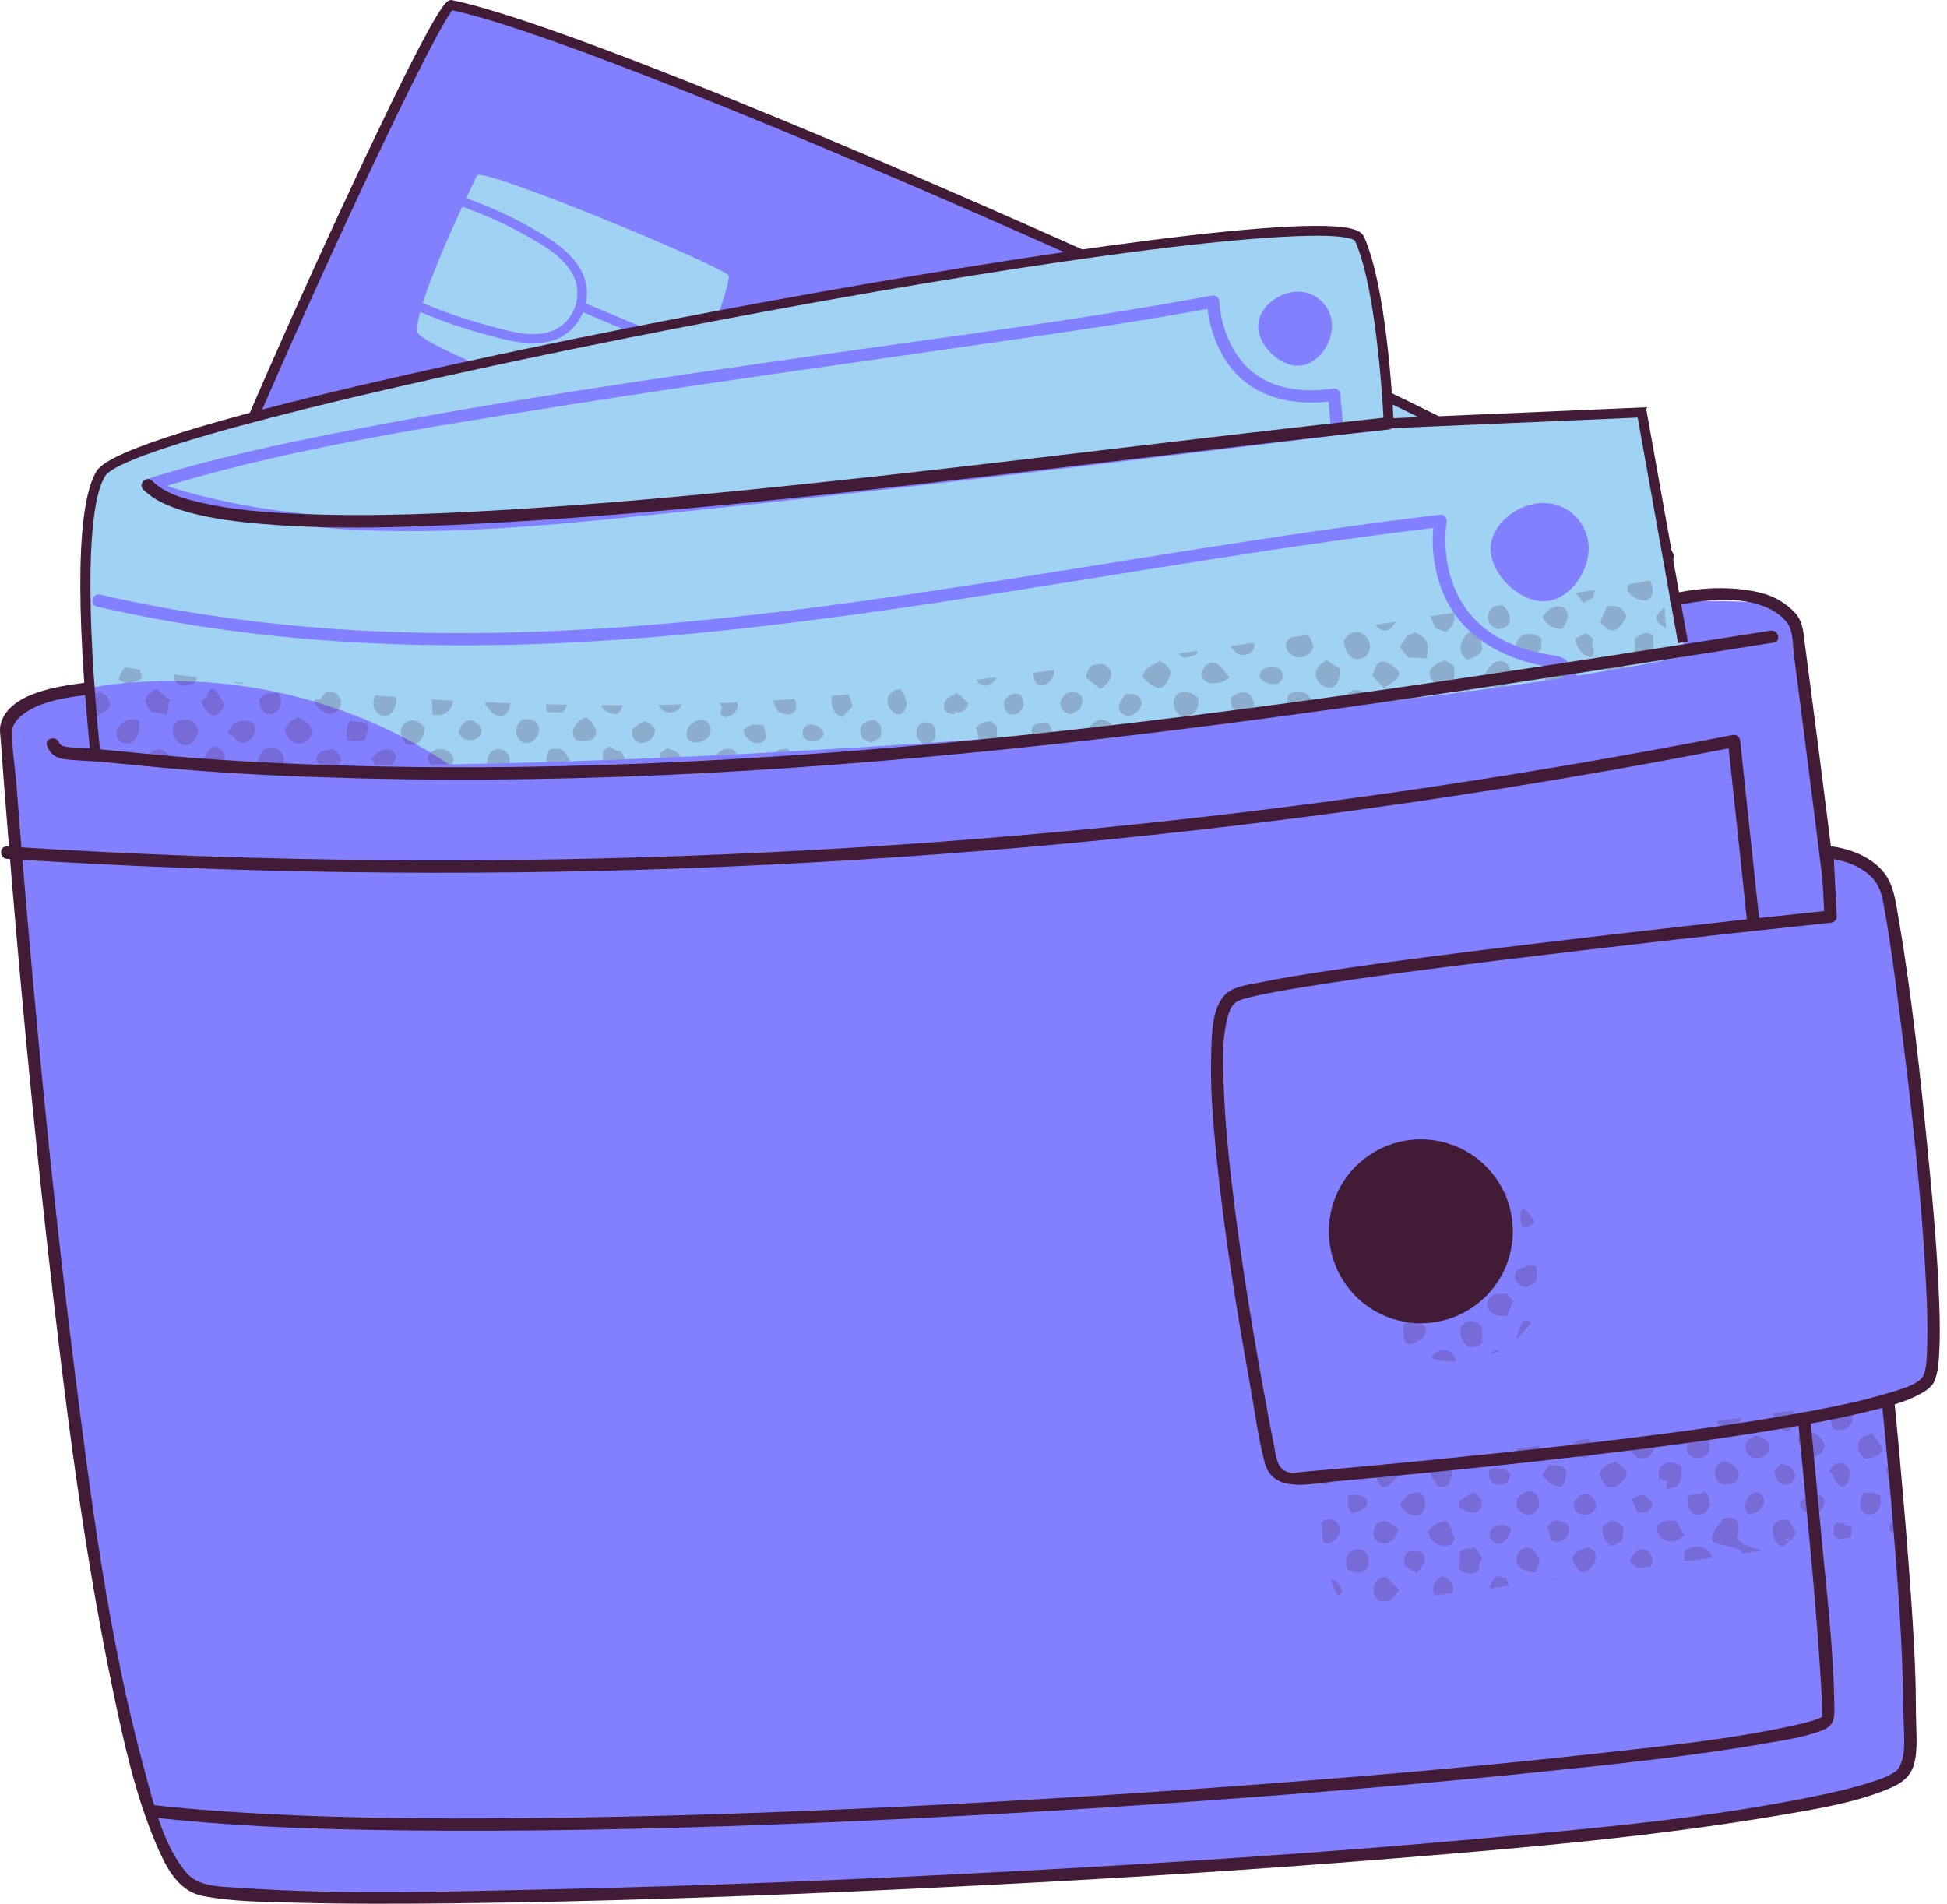 <svg width="226" height="221" viewBox="0 0 226 221" fill="none" xmlns="http://www.w3.org/2000/svg">
<path d="M207.795 78.389C207.795 78.389 211.429 71.097 203.73 69.948C196.029 68.798 -0.189 71.765 0.713 84.683C1.616 97.602 207.795 78.389 207.795 78.389Z" fill="#8380FF"/>
<path d="M52.412 0.589C50.27 0.147 8.997 90.358 13.676 94.864C20.125 101.076 150.915 156.797 155.196 154.778C159.478 152.759 193.208 68.862 193.715 64.559C194.329 59.362 75.228 5.291 52.412 0.589Z" fill="#8380FF"/>
<path d="M98.875 111.869C98.875 111.869 94.903 119.455 95.969 120.705C97.034 121.955 149.558 143.377 150.285 142.461C151.013 141.545 153.634 133.792 153.316 133.177C152.998 132.56 99.863 109.82 98.875 111.869Z" fill="#A0D2F4"/>
<path d="M83.98 106.629C83.98 106.629 80.514 113.92 81.074 115.463C81.443 116.482 89.73 119.288 90.457 118.373C91.185 117.458 93.714 110.679 93.397 110.064C93.077 109.448 84.676 106.116 83.98 106.629Z" fill="#A0D2F4"/>
<path d="M193.717 64.561C194.038 61.845 161.67 45.786 127.436 30.398C122.968 31.791 118.537 33.466 115.081 36.569C110.992 40.242 108.692 46.525 111.26 51.386C113.018 54.714 116.576 56.655 120.057 58.083C135.155 64.276 152.085 64.331 167.629 69.298C169.009 69.739 170.476 70.293 171.272 71.502C172.781 73.792 171.076 76.762 170.853 79.495C170.569 82.963 172.867 86.232 175.797 88.109C178.206 89.652 180.993 90.433 183.798 91.065C189.359 77.142 193.54 66.055 193.717 64.561Z" fill="#A0D2F4"/>
<path d="M55.385 20.34C55.385 20.34 47.673 36.098 48.488 38.629C49.026 40.3 76.486 51.35 77.717 49.912C78.947 48.474 85.042 33.01 84.564 31.995C84.085 30.98 56.541 19.551 55.385 20.34Z" fill="#A0D2F4"/>
<path d="M52.065 23.473C55.014 24.39 57.864 25.585 60.571 27.075C62.769 28.286 65.428 29.696 66.576 32.054C67.647 34.252 66.726 37.087 64.533 38.211C62.121 39.446 58.974 38.401 56.54 37.749C53.172 36.847 49.898 35.63 46.75 34.13C46.125 33.832 45.559 34.759 46.19 35.06C49.372 36.577 52.674 37.825 56.076 38.748C58.758 39.475 62.008 40.485 64.711 39.325C66.947 38.365 68.364 35.846 68.097 33.439C67.796 30.716 65.53 28.833 63.361 27.458C59.946 25.294 56.215 23.628 52.359 22.427C51.692 22.22 51.397 23.265 52.065 23.473Z" fill="#8380FF"/>
<path d="M67.587 36.221C72.192 38.153 76.795 40.084 81.4 42.016C82.041 42.285 82.331 41.237 81.693 40.971C77.089 39.039 72.485 37.108 67.881 35.176C67.238 34.907 66.949 35.953 67.587 36.221Z" fill="#8380FF"/>
<path d="M43.479 51.355C43.385 51.432 43.273 51.478 43.143 51.492C43.011 51.506 42.892 51.488 42.783 51.44C42.604 51.361 42.475 51.234 42.398 51.058C42.321 50.883 42.322 50.705 42.401 50.526C42.428 50.466 42.461 50.41 42.502 50.357C42.543 50.304 42.589 50.26 42.642 50.223C43.361 49.719 44.053 49.412 44.719 49.301C45.384 49.19 46.08 49.293 46.807 49.611C47.524 49.926 48.063 50.371 48.428 50.946C48.793 51.521 48.991 52.158 49.024 52.854C49.055 53.551 48.926 54.233 48.634 54.899C48.399 55.436 48.038 55.934 47.551 56.392C47.066 56.849 46.503 57.266 45.863 57.644C45.222 58.021 44.548 58.354 43.84 58.642C43.132 58.931 42.435 59.18 41.751 59.389C42.147 59.541 42.526 59.71 42.889 59.898C43.251 60.086 43.598 60.281 43.933 60.48C44.266 60.68 44.59 60.875 44.903 61.066C45.217 61.257 45.531 61.44 45.847 61.613C46.051 61.715 46.178 61.851 46.229 62.02C46.279 62.192 46.267 62.361 46.193 62.53C46.119 62.699 46.001 62.831 45.841 62.927C45.68 63.021 45.492 63.017 45.277 62.912C44.852 62.69 44.423 62.445 43.989 62.177C43.555 61.91 43.117 61.646 42.68 61.388C42.242 61.13 41.793 60.902 41.336 60.7C40.659 60.404 40.13 60.243 39.75 60.217C39.622 60.21 39.493 60.196 39.358 60.179C39.223 60.161 39.101 60.128 38.993 60.081C38.793 59.993 38.661 59.868 38.598 59.704C38.533 59.538 38.545 59.357 38.632 59.158C38.676 59.059 38.733 58.968 38.804 58.886C38.876 58.804 38.976 58.751 39.106 58.725C39.957 58.517 40.81 58.275 41.667 57.998C42.524 57.723 43.329 57.402 44.081 57.038C44.834 56.674 45.492 56.257 46.055 55.786C46.617 55.315 47.029 54.782 47.291 54.184C47.396 53.945 47.472 53.67 47.52 53.359C47.567 53.048 47.561 52.737 47.502 52.426C47.442 52.115 47.309 51.823 47.103 51.548C46.897 51.273 46.591 51.048 46.182 50.869C45.744 50.677 45.297 50.611 44.844 50.673C44.391 50.734 43.935 50.962 43.479 51.355Z" fill="#421B36"/>
<path d="M52.346 55.405C52.176 55.331 52.06 55.206 51.995 55.028C51.93 54.852 51.939 54.669 52.022 54.481C52.078 54.352 52.177 54.234 52.318 54.13C52.459 54.025 52.632 53.929 52.837 53.841C53.328 53.642 53.788 53.511 54.218 53.45C54.649 53.39 55.051 53.385 55.426 53.437C55.801 53.489 56.137 53.581 56.435 53.712C57.072 53.991 57.573 54.342 57.941 54.764C58.307 55.185 58.56 55.644 58.699 56.137C58.839 56.632 58.882 57.135 58.83 57.646C58.777 58.157 58.653 58.636 58.456 59.084C58.294 59.452 58.074 59.773 57.793 60.048C57.513 60.323 57.16 60.538 56.735 60.695C57.08 61.072 57.319 61.474 57.452 61.899C57.586 62.326 57.64 62.751 57.614 63.174C57.59 63.595 57.495 63.995 57.328 64.374C57.08 64.94 56.72 65.415 56.25 65.796C55.78 66.177 55.221 66.405 54.569 66.483C53.919 66.56 53.195 66.422 52.4 66.074C51.763 65.794 51.151 65.391 50.565 64.86C49.978 64.33 49.527 63.657 49.209 62.841C49.13 62.641 49.132 62.446 49.216 62.256C49.268 62.137 49.342 62.041 49.438 61.971C49.534 61.901 49.644 61.86 49.768 61.85C49.891 61.838 50.007 61.857 50.116 61.905C50.226 61.952 50.326 62.022 50.415 62.117C50.505 62.21 50.588 62.356 50.667 62.556C50.798 62.852 50.971 63.141 51.185 63.424C51.399 63.707 51.655 63.968 51.954 64.205C52.254 64.442 52.582 64.642 52.94 64.798C53.457 65.026 53.914 65.11 54.314 65.054C54.712 64.998 55.048 64.845 55.323 64.598C55.599 64.35 55.807 64.063 55.951 63.735C56.196 63.177 56.237 62.662 56.078 62.19C55.917 61.715 55.643 61.328 55.252 61.027C54.902 61.015 54.556 60.969 54.216 60.893C53.877 60.815 53.569 60.718 53.293 60.604C53.017 60.489 52.786 60.372 52.601 60.255C52.475 60.164 52.373 60.07 52.299 59.972C52.224 59.873 52.181 59.768 52.17 59.657C52.158 59.546 52.175 59.44 52.22 59.341C52.29 59.182 52.415 59.065 52.596 58.99C52.777 58.916 53.007 58.898 53.286 58.937C53.496 58.971 53.708 59.01 53.92 59.055C54.131 59.101 54.337 59.158 54.537 59.228C54.738 59.298 54.932 59.374 55.122 59.458C55.311 59.541 55.491 59.632 55.661 59.73C55.892 59.664 56.146 59.535 56.429 59.337C56.711 59.14 56.932 58.858 57.094 58.491C57.255 58.123 57.334 57.709 57.327 57.249C57.321 56.79 57.2 56.351 56.962 55.932C56.724 55.513 56.337 55.186 55.8 54.95C55.472 54.806 55.073 54.759 54.607 54.809C54.14 54.859 53.663 55.021 53.175 55.293C52.987 55.399 52.832 55.461 52.713 55.472C52.598 55.483 52.475 55.462 52.346 55.405Z" fill="#421B36"/>
<path d="M63.394 58.455C63.21 58.362 63.096 58.221 63.056 58.03C63.015 57.841 63.034 57.655 63.112 57.476C63.182 57.318 63.301 57.194 63.469 57.108C63.639 57.021 63.82 57.027 64.014 57.125C64.463 57.346 64.942 57.577 65.454 57.819C65.965 58.061 66.469 58.291 66.967 58.509C67.463 58.727 67.903 58.917 68.283 59.078C68.663 59.239 68.94 59.352 69.114 59.416C69.351 59.496 69.491 59.632 69.532 59.822C69.572 60.012 69.554 60.197 69.476 60.374C69.398 60.553 69.278 60.683 69.12 60.761C68.961 60.839 68.767 60.84 68.54 60.765C68.366 60.702 68.088 60.592 67.706 60.435C67.324 60.279 66.887 60.09 66.397 59.869C65.906 59.648 65.401 59.415 64.88 59.167C64.358 58.921 63.863 58.684 63.394 58.455ZM63.092 57.522C63.161 57.339 63.293 57.213 63.489 57.144C63.685 57.076 63.878 57.082 64.067 57.166C64.295 57.267 64.429 57.414 64.469 57.609C64.507 57.805 64.457 58.061 64.318 58.38C64.2 58.649 64.05 58.962 63.868 59.323C63.686 59.682 63.498 60.052 63.3 60.435C63.103 60.817 62.914 61.172 62.734 61.502C62.554 61.833 62.403 62.096 62.281 62.292L61.796 61.937C62.251 61.792 62.76 61.74 63.324 61.779C63.889 61.819 64.429 61.952 64.947 62.179C65.673 62.498 66.248 62.947 66.671 63.523C67.094 64.102 67.346 64.743 67.427 65.449C67.51 66.154 67.394 66.866 67.079 67.582C66.843 68.12 66.521 68.59 66.114 68.992C65.705 69.396 65.251 69.708 64.749 69.933C64.247 70.157 63.728 70.28 63.191 70.299C62.654 70.319 62.137 70.22 61.64 70.001C61.142 69.783 60.705 69.505 60.324 69.167C59.945 68.828 59.639 68.442 59.408 68.008C59.177 67.575 59.026 67.116 58.953 66.633C58.947 66.537 58.949 66.449 58.954 66.366C58.959 66.287 58.976 66.216 59.001 66.158C59.054 66.038 59.127 65.945 59.222 65.879C59.315 65.813 59.424 65.775 59.548 65.765C59.671 65.753 59.794 65.774 59.913 65.826C60.023 65.874 60.118 65.961 60.199 66.086C60.281 66.211 60.335 66.379 60.36 66.592C60.42 66.998 60.617 67.401 60.951 67.802C61.284 68.204 61.676 68.502 62.124 68.699C62.582 68.9 63.044 68.954 63.511 68.863C63.979 68.772 64.407 68.559 64.796 68.225C65.185 67.892 65.499 67.456 65.734 66.919C65.935 66.462 66.004 66.005 65.942 65.551C65.88 65.096 65.71 64.681 65.431 64.303C65.151 63.927 64.773 63.633 64.295 63.423C64.076 63.326 63.82 63.249 63.524 63.192C63.229 63.134 62.942 63.099 62.662 63.088C62.381 63.078 62.147 63.098 61.961 63.145C61.787 63.189 61.634 63.243 61.498 63.307C61.362 63.373 61.211 63.368 61.041 63.294C60.852 63.211 60.73 63.065 60.673 62.856C60.616 62.646 60.644 62.442 60.755 62.242C61.039 61.703 61.29 61.23 61.509 60.828C61.727 60.425 61.926 60.053 62.106 59.71C62.286 59.368 62.454 59.024 62.612 58.678C62.768 58.334 62.929 57.947 63.092 57.522Z" fill="#421B36"/>
<path d="M76.504 76.719C75.618 76.331 74.93 75.824 74.439 75.198C73.948 74.575 73.674 73.866 73.617 73.076C73.56 72.286 73.728 71.444 74.121 70.547C74.445 69.81 74.879 69.132 75.424 68.512C75.969 67.891 76.585 67.352 77.273 66.894C77.96 66.436 78.685 66.077 79.444 65.818C80.204 65.559 80.966 65.411 81.728 65.379C82.49 65.345 83.217 65.444 83.911 65.676C84.088 65.731 84.22 65.857 84.305 66.055C84.391 66.252 84.394 66.441 84.314 66.621C84.244 66.78 84.123 66.882 83.95 66.924C83.777 66.966 83.492 66.966 83.096 66.923C82.395 66.817 81.73 66.807 81.099 66.892C80.467 66.977 79.849 67.165 79.24 67.456C78.632 67.747 77.998 68.157 77.338 68.686C77.793 68.624 78.266 68.625 78.762 68.688C79.257 68.751 79.688 68.862 80.055 69.024C80.721 69.317 81.255 69.75 81.657 70.323C82.057 70.897 82.295 71.538 82.371 72.248C82.445 72.956 82.331 73.654 82.03 74.341C81.786 74.898 81.46 75.377 81.052 75.78C80.644 76.183 80.186 76.491 79.676 76.706C79.166 76.921 78.639 77.033 78.095 77.044C77.551 77.054 77.021 76.946 76.504 76.719ZM77.051 75.429C77.509 75.631 77.971 75.693 78.437 75.619C78.903 75.545 79.33 75.349 79.717 75.033C80.105 74.718 80.41 74.307 80.633 73.799C80.853 73.301 80.946 72.824 80.915 72.365C80.886 71.906 80.742 71.5 80.482 71.142C80.224 70.785 79.856 70.501 79.378 70.292C79.019 70.135 78.652 70.027 78.274 69.968C77.895 69.91 77.515 69.906 77.131 69.956C76.747 70.007 76.352 70.115 75.948 70.282C75.92 70.318 75.871 70.394 75.802 70.511C75.733 70.629 75.665 70.752 75.598 70.876C75.531 71.002 75.481 71.103 75.444 71.183C75.187 71.77 75.082 72.341 75.129 72.896C75.177 73.451 75.365 73.948 75.693 74.388C76.022 74.829 76.475 75.176 77.051 75.429Z" fill="#421B36"/>
<path d="M86.081 68.606C85.944 68.511 85.86 68.385 85.828 68.228C85.797 68.072 85.815 67.913 85.885 67.754C85.941 67.625 86.021 67.517 86.124 67.431C86.227 67.347 86.345 67.298 86.482 67.286C86.618 67.275 86.76 67.314 86.911 67.404C87.537 67.762 88.069 68.065 88.504 68.316C88.939 68.567 89.341 68.787 89.708 68.978C90.075 69.168 90.463 69.353 90.871 69.532C91.279 69.711 91.763 69.917 92.325 70.152C92.508 70.222 92.631 70.349 92.691 70.536C92.751 70.723 92.745 70.901 92.67 71.07C92.6 71.229 92.45 71.374 92.221 71.504C91.991 71.635 91.653 71.859 91.207 72.171C90.85 72.418 90.392 72.772 89.834 73.233C89.276 73.693 88.668 74.234 88.01 74.853C87.353 75.472 86.693 76.153 86.03 76.894C85.367 77.635 84.753 78.416 84.192 79.237C84.078 79.39 83.94 79.474 83.778 79.492C83.615 79.51 83.464 79.487 83.326 79.427C83.186 79.367 83.076 79.273 82.994 79.148C82.912 79.023 82.871 78.887 82.871 78.739C82.871 78.591 82.919 78.448 83.014 78.313C84.139 76.778 85.412 75.315 86.834 73.928C88.255 72.541 89.789 71.325 91.434 70.278L91.55 71.433C90.915 71.154 90.371 70.916 89.924 70.719C89.476 70.522 89.067 70.331 88.699 70.146C88.328 69.961 87.943 69.746 87.539 69.504C87.133 69.26 86.648 68.962 86.081 68.606Z" fill="#421B36"/>
<path d="M93.375 84.105C92.569 83.751 91.918 83.322 91.42 82.82C90.923 82.316 90.601 81.78 90.454 81.211C90.306 80.643 90.359 80.069 90.612 79.492C90.913 78.805 91.416 78.276 92.119 77.902C92.823 77.529 93.75 77.274 94.901 77.139C94.339 76.418 93.997 75.763 93.875 75.177C93.755 74.588 93.828 73.986 94.098 73.37C94.303 72.902 94.64 72.542 95.106 72.29C95.572 72.038 96.109 71.91 96.717 71.903C97.325 71.897 97.937 72.028 98.554 72.3C99.15 72.561 99.637 72.917 100.016 73.368C100.394 73.819 100.638 74.309 100.75 74.839C100.862 75.368 100.808 75.882 100.591 76.379C100.363 76.897 99.946 77.293 99.34 77.566C98.733 77.839 97.989 77.992 97.111 78.02C97.836 78.884 98.328 79.734 98.589 80.573C98.85 81.412 98.841 82.149 98.561 82.786C98.361 83.243 98.071 83.612 97.694 83.891C97.317 84.17 96.888 84.361 96.409 84.467C95.93 84.571 95.429 84.591 94.905 84.527C94.383 84.464 93.872 84.324 93.375 84.105ZM96.419 77.004C97.232 76.909 97.859 76.779 98.301 76.611C98.742 76.442 99.051 76.159 99.224 75.761C99.342 75.492 99.366 75.217 99.295 74.93C99.225 74.644 99.08 74.378 98.861 74.134C98.642 73.89 98.359 73.692 98.01 73.538C97.632 73.372 97.266 73.279 96.913 73.26C96.559 73.241 96.252 73.293 95.991 73.416C95.729 73.539 95.545 73.723 95.436 73.973C95.243 74.411 95.234 74.877 95.41 75.368C95.586 75.862 95.922 76.407 96.419 77.004ZM93.887 82.817C94.364 83.026 94.824 83.148 95.266 83.182C95.708 83.215 96.101 83.145 96.445 82.969C96.789 82.793 97.049 82.507 97.224 82.11C97.411 81.681 97.354 81.136 97.053 80.469C96.751 79.803 96.252 79.062 95.554 78.246C94.554 78.388 93.766 78.595 93.192 78.864C92.617 79.134 92.217 79.528 91.989 80.045C91.849 80.362 91.838 80.692 91.954 81.034C92.072 81.376 92.295 81.702 92.628 82.015C92.959 82.326 93.38 82.594 93.887 82.817Z" fill="#421B36"/>
<path d="M112.035 78.446C112.164 78.312 112.3 78.233 112.443 78.206C112.584 78.179 112.716 78.192 112.835 78.244C112.954 78.296 113.06 78.373 113.153 78.473C113.245 78.573 113.309 78.684 113.345 78.807C113.38 78.93 113.369 79.055 113.312 79.184C113.298 79.215 113.273 79.253 113.234 79.3C113.195 79.349 113.119 79.432 113.009 79.549C112.559 80.005 112.125 80.449 111.703 80.881C111.283 81.313 110.857 81.741 110.429 82.162C110 82.586 109.556 83.016 109.096 83.456C108.637 83.894 108.144 84.361 107.62 84.854C108.287 85.171 108.944 85.486 109.59 85.799C110.236 86.112 110.881 86.428 111.524 86.745C111.868 86.066 112.204 85.418 112.528 84.801C112.852 84.183 113.198 83.552 113.564 82.906C113.671 82.715 113.819 82.594 114.009 82.541C114.199 82.488 114.379 82.498 114.547 82.572C114.796 82.681 114.927 82.84 114.943 83.049C114.959 83.257 114.905 83.472 114.785 83.692C114.658 83.957 114.51 84.245 114.344 84.556C114.176 84.869 114.006 85.191 113.83 85.523C113.654 85.856 113.484 86.184 113.317 86.509C113.151 86.834 113 87.126 112.862 87.385C112.996 87.456 113.134 87.522 113.273 87.583C113.412 87.644 113.544 87.71 113.669 87.775C113.833 87.86 113.955 87.982 114.035 88.141C114.113 88.299 114.113 88.468 114.035 88.648C113.912 88.927 113.745 89.076 113.535 89.096C113.324 89.117 113.105 89.077 112.876 88.976C112.775 88.932 112.671 88.88 112.561 88.821C112.451 88.76 112.344 88.701 112.238 88.643C112.106 88.917 111.975 89.192 111.848 89.469C111.721 89.745 111.595 90.019 111.47 90.291C111.345 90.562 111.224 90.832 111.106 91.1C111.04 91.249 110.955 91.354 110.852 91.416C110.747 91.477 110.633 91.507 110.509 91.507C110.386 91.505 110.264 91.478 110.144 91.426C109.984 91.356 109.855 91.24 109.753 91.078C109.654 90.915 109.646 90.734 109.734 90.535C109.856 90.257 109.982 89.976 110.111 89.695C110.24 89.414 110.371 89.13 110.503 88.845C110.634 88.558 110.767 88.277 110.899 88.004L106.037 85.657C105.832 85.531 105.707 85.396 105.664 85.252C105.62 85.108 105.63 84.966 105.69 84.827C105.739 84.718 105.801 84.615 105.88 84.518C105.957 84.422 106.042 84.323 106.135 84.221C106.19 84.175 106.363 84.01 106.654 83.727C106.944 83.445 107.312 83.087 107.758 82.654C108.203 82.221 108.68 81.755 109.191 81.254C109.7 80.754 110.205 80.26 110.703 79.773C111.203 79.288 111.646 78.845 112.035 78.446Z" fill="#421B36"/>
<path d="M118.787 82.975C118.568 82.879 118.437 82.743 118.395 82.572C118.353 82.399 118.371 82.222 118.449 82.043C118.523 81.874 118.641 81.741 118.801 81.647C118.962 81.551 119.151 81.552 119.37 81.647C119.688 81.787 120.095 81.968 120.591 82.192C121.086 82.415 121.623 82.671 122.203 82.962C122.781 83.251 123.365 83.558 123.953 83.881C124.54 84.204 125.089 84.542 125.599 84.897C125.735 84.992 125.82 85.115 125.854 85.266C125.888 85.419 125.871 85.573 125.8 85.734C125.779 85.783 125.74 85.839 125.681 85.903C125.624 85.966 125.522 86.057 125.377 86.17C124.641 86.737 123.854 87.335 123.015 87.963C122.175 88.591 121.326 89.224 120.466 89.861C119.605 90.498 118.778 91.116 117.986 91.718C117.194 92.321 116.482 92.88 115.852 93.398C115.749 93.495 115.633 93.545 115.502 93.546C115.371 93.548 115.25 93.525 115.141 93.477C115.071 93.447 115.004 93.41 114.942 93.364C114.878 93.317 114.83 93.27 114.794 93.218C114.724 93.105 114.683 92.992 114.674 92.881C114.663 92.77 114.68 92.665 114.724 92.564C114.811 92.365 114.973 92.175 115.207 91.992C115.285 91.92 115.506 91.748 115.871 91.473C116.234 91.2 116.693 90.856 117.249 90.442C117.804 90.028 118.413 89.573 119.074 89.081C119.736 88.587 120.406 88.086 121.085 87.579C121.765 87.07 122.411 86.585 123.023 86.123C123.634 85.662 124.163 85.262 124.608 84.923L124.587 85.946C123.938 85.531 123.304 85.158 122.685 84.826C122.065 84.495 121.437 84.182 120.803 83.884C120.164 83.589 119.492 83.286 118.787 82.975Z" fill="#421B36"/>
<path d="M126.524 89.271C126.461 89.279 126.399 89.278 126.338 89.27C126.277 89.26 126.222 89.244 126.172 89.223C126.052 89.17 125.959 89.084 125.892 88.967C125.825 88.848 125.788 88.721 125.785 88.582C125.781 88.445 125.802 88.32 125.85 88.212C125.894 88.112 125.96 88.028 126.05 87.96C126.138 87.893 126.246 87.85 126.371 87.834C126.884 87.774 127.353 87.705 127.781 87.625C128.208 87.545 128.644 87.434 129.092 87.293C129.54 87.152 130.045 86.954 130.607 86.703C130.71 86.654 130.81 86.631 130.902 86.636C130.995 86.642 131.091 86.666 131.19 86.71C131.489 86.841 131.649 87.024 131.67 87.258C131.691 87.493 131.641 87.68 131.523 87.816C131.183 88.213 130.768 88.809 130.276 89.601C129.787 90.394 129.301 91.338 128.821 92.433C128.594 92.95 128.372 93.469 128.155 93.992C127.937 94.513 127.713 95.037 127.482 95.564C127.334 95.902 127.175 96.257 127.006 96.629C126.837 97 126.674 97.34 126.513 97.65C126.41 97.83 126.269 97.955 126.091 98.025C125.912 98.094 125.718 98.083 125.51 97.992C125.34 97.918 125.214 97.786 125.132 97.595C125.049 97.404 125.057 97.224 125.155 97.054C125.332 96.704 125.512 96.329 125.693 95.928C125.875 95.528 126.049 95.138 126.215 94.76C126.425 94.283 126.629 93.8 126.832 93.313C127.034 92.825 127.242 92.339 127.456 91.851C127.647 91.412 127.847 90.984 128.055 90.565C128.263 90.147 128.488 89.733 128.733 89.325C128.977 88.916 129.238 88.517 129.516 88.128L129.951 88.514C129.397 88.722 128.832 88.889 128.254 89.016C127.678 89.141 127.101 89.227 126.524 89.271Z" fill="#421B36"/>
<path d="M137.976 93.833C137.913 93.84 137.853 93.838 137.794 93.823C137.734 93.81 137.674 93.79 137.615 93.763C137.495 93.711 137.401 93.627 137.332 93.514C137.263 93.402 137.226 93.276 137.222 93.137C137.217 92.998 137.239 92.875 137.287 92.765C137.335 92.656 137.403 92.567 137.493 92.499C137.582 92.433 137.689 92.39 137.815 92.373C137.974 92.361 138.199 92.335 138.49 92.296C138.78 92.256 139.107 92.2 139.474 92.122C139.839 92.046 140.208 91.95 140.578 91.833C140.95 91.717 141.289 91.578 141.597 91.418C141.701 91.369 141.806 91.346 141.912 91.35C142.017 91.355 142.118 91.38 142.218 91.423C142.338 91.475 142.444 91.558 142.538 91.67C142.63 91.781 142.683 91.912 142.696 92.06C142.707 92.208 142.649 92.359 142.521 92.516C142.194 92.966 141.848 93.482 141.486 94.066C141.124 94.647 140.763 95.261 140.404 95.904C140.043 96.547 139.698 97.186 139.366 97.824C139.033 98.461 138.728 99.069 138.449 99.646C138.172 100.225 137.937 100.733 137.745 101.17C137.649 101.389 137.554 101.603 137.463 101.812C137.372 102.021 137.285 102.231 137.204 102.445C137.121 102.634 136.989 102.76 136.807 102.822C136.624 102.885 136.435 102.872 136.236 102.785C135.947 102.658 135.804 102.483 135.808 102.26C135.811 102.036 135.853 101.817 135.936 101.604C136.358 100.532 136.844 99.449 137.389 98.354C137.936 97.258 138.493 96.225 139.062 95.252C139.63 94.28 140.151 93.429 140.626 92.7L141.073 93.181C140.571 93.352 140.061 93.494 139.544 93.604C139.027 93.715 138.504 93.792 137.976 93.833Z" fill="#421B36"/>
<path d="M144.101 106.238C143.374 105.919 142.791 105.491 142.351 104.954C141.91 104.417 141.603 103.813 141.428 103.143C141.252 102.473 141.208 101.772 141.293 101.037C141.377 100.303 141.576 99.579 141.891 98.861C142.231 98.086 142.683 97.373 143.246 96.725C143.809 96.077 144.444 95.543 145.15 95.122C145.857 94.703 146.602 94.449 147.389 94.361C148.175 94.273 148.961 94.401 149.747 94.746C150.006 94.86 150.258 94.994 150.505 95.15C150.75 95.306 150.989 95.487 151.217 95.694C151.492 95.933 151.564 96.202 151.432 96.5C151.384 96.611 151.315 96.701 151.224 96.774C151.133 96.847 151.033 96.898 150.926 96.927C150.817 96.957 150.711 96.963 150.605 96.947C150.5 96.93 150.411 96.883 150.339 96.803C150.222 96.692 150.045 96.556 149.809 96.392C149.571 96.229 149.369 96.111 149.2 96.037C148.613 95.779 148.025 95.691 147.439 95.772C146.852 95.852 146.291 96.06 145.759 96.395C145.226 96.73 144.746 97.158 144.317 97.676C143.887 98.194 143.536 98.766 143.261 99.393C142.986 100.02 142.817 100.622 142.753 101.199C142.69 101.775 142.723 102.31 142.852 102.8C142.98 103.29 143.195 103.719 143.496 104.089C143.797 104.458 144.181 104.745 144.648 104.951C145.275 105.225 145.866 105.318 146.421 105.229C146.976 105.141 147.485 104.929 147.948 104.592C148.409 104.255 148.815 103.845 149.164 103.363C149.511 102.88 149.797 102.386 150.019 101.878C150.277 101.291 150.467 100.729 150.591 100.19C150.715 99.65 150.782 99.161 150.792 98.719C150.801 98.279 150.761 97.904 150.673 97.591C150.644 97.413 150.644 97.244 150.673 97.084C150.7 96.925 150.759 96.787 150.846 96.67C150.928 96.563 151.038 96.488 151.177 96.442C151.316 96.395 151.456 96.402 151.598 96.457C151.738 96.513 151.853 96.631 151.94 96.812C152.123 97.177 152.227 97.605 152.249 98.096C152.271 98.586 152.243 99.097 152.164 99.625C152.087 100.155 151.975 100.667 151.83 101.16C151.684 101.654 151.533 102.079 151.376 102.438C151.04 103.204 150.618 103.895 150.113 104.509C149.605 105.123 149.034 105.62 148.4 105.999C147.764 106.379 147.083 106.599 146.356 106.66C145.628 106.718 144.876 106.578 144.101 106.238Z" fill="#421B36"/>
<path d="M154.97 111.078C154.304 110.786 153.763 110.362 153.349 109.806C152.933 109.251 152.643 108.615 152.476 107.901C152.307 107.188 152.265 106.439 152.348 105.657C152.43 104.874 152.635 104.111 152.962 103.364C153.29 102.617 153.696 101.962 154.18 101.398C154.665 100.834 155.218 100.37 155.84 100.009C156.462 99.647 157.131 99.404 157.85 99.281C157.937 99.272 158.011 99.271 158.073 99.281C158.133 99.289 158.185 99.303 158.224 99.32C158.344 99.372 158.435 99.454 158.498 99.566C158.562 99.676 158.598 99.799 158.604 99.932C158.611 100.066 158.591 100.187 158.543 100.296C158.494 100.406 158.43 100.493 158.347 100.558C158.265 100.623 158.152 100.67 158.008 100.702C157.629 100.809 157.213 100.982 156.757 101.221C156.302 101.46 155.865 101.793 155.446 102.221C155.027 102.648 154.668 103.201 154.373 103.876C154.141 104.404 153.976 104.963 153.877 105.554C153.776 106.146 153.762 106.724 153.828 107.287C153.896 107.85 154.07 108.353 154.349 108.796C154.629 109.239 155.027 109.575 155.545 109.803C156.082 110.039 156.617 110.117 157.148 110.042C157.68 109.967 158.189 109.773 158.677 109.458C159.165 109.144 159.604 108.75 159.997 108.275C160.389 107.801 160.709 107.28 160.958 106.713C161.242 106.066 161.426 105.418 161.51 104.766C161.593 104.115 161.573 103.492 161.448 102.897C161.323 102.304 161.089 101.776 160.745 101.315C160.401 100.856 159.945 100.501 159.379 100.252C159.249 100.196 159.077 100.137 158.859 100.078C158.641 100.019 158.484 99.979 158.385 99.958C158.179 99.916 158.008 99.806 157.872 99.627C157.737 99.449 157.724 99.236 157.833 98.986C157.895 98.846 157.986 98.74 158.105 98.67C158.226 98.598 158.385 98.58 158.581 98.621C159.056 98.675 159.507 98.795 159.935 98.983C160.75 99.341 161.397 99.821 161.875 100.422C162.353 101.023 162.675 101.704 162.839 102.465C163.003 103.224 163.037 104.019 162.941 104.849C162.843 105.678 162.634 106.503 162.309 107.322C162.011 108.057 161.594 108.72 161.063 109.311C160.53 109.902 159.925 110.384 159.245 110.756C158.566 111.129 157.857 111.351 157.118 111.425C156.384 111.5 155.667 111.383 154.97 111.078Z" fill="#421B36"/>
<path d="M36.689 67.733C36.689 67.733 34.251 72.011 34.831 72.875C35.412 73.738 125.667 111.239 126.186 110.436C126.705 109.634 128.166 105.862 127.97 105.411C127.773 104.957 41.027 69.071 36.689 67.733Z" fill="#421B36"/>
<path d="M32.944 81.688C32.944 81.688 30.506 85.966 31.086 86.829C31.667 87.692 62.683 100.529 63.202 99.726C63.721 98.923 65.181 95.151 64.985 94.699C64.788 94.246 37.282 83.026 32.944 81.688Z" fill="#421B36"/>
<path d="M154.988 155.369C148.774 155.369 95.868 133.042 85.023 128.438C52.875 114.786 16.71 98.587 13.276 95.279C8.546 90.724 41.223 19.619 48.677 5.472C51.642 -0.154 52.03 -0.077 52.528 0.027C64.334 2.461 100.993 17.772 132.086 31.866C146.797 38.534 194.76 60.606 194.285 64.629C194.001 67.043 184.609 90.968 176.401 110.747C168.242 130.41 157.982 154.101 155.44 155.298C155.34 155.345 155.187 155.369 154.988 155.369ZM52.514 1.198C49.279 4.723 14.771 79.188 13.895 92.978C13.819 94.169 14.048 94.425 14.073 94.45C20.607 100.744 146.624 154.272 154.732 154.272C154.831 154.272 154.912 154.265 154.975 154.249C156.197 153.646 162.289 141.757 175.356 110.265C185.105 86.771 192.923 66.369 193.144 64.493C192.607 62.422 170.996 50.734 130.728 32.512C100.228 18.71 64.331 3.728 52.514 1.198Z" fill="#421B36"/>
<path d="M12.565 99.829C12.565 99.829 7.081 62.432 11.714 54.965C16.347 47.497 155.052 21.598 157.805 27.721C160.557 33.844 161.195 49.146 161.195 49.146L190.574 47.877L197.171 84.733L12.565 99.829Z" fill="#A0D2F4"/>
<path d="M9.909 79.969C9.909 79.969 38.381 73.153 61.722 96.652L11.001 93.36L9.909 79.969Z" fill="#8380FF"/>
<g opacity="0.2">
<path d="M110.817 89.252C110.817 88.517 110.817 87.781 110.817 87.046C111.783 87.046 111.998 87.893 112.513 88.488C112.302 88.864 112.109 89.208 111.887 89.602C111.486 89.471 111.152 89.361 110.817 89.252ZM112.425 81.678C111.876 81.195 111.522 80.592 110.817 80.425C110.817 80.517 110.817 80.609 110.817 80.701C110.817 81.345 110.817 81.988 110.817 82.631C111.585 82.906 112.196 82.379 112.425 81.678ZM158.542 76.251C160.192 74.326 157.166 71.906 155.983 74.455C156.215 76.027 156.976 76.977 158.542 76.251ZM163.33 73.824C162.429 75.341 162.103 74.691 163.461 76.317C164.167 76.359 164.885 76.403 165.602 76.444C165.881 74.524 165.761 74.243 164.294 73.403C163.99 73.537 163.66 73.68 163.33 73.824ZM159.136 81.287C158.135 79.589 156.331 79.679 155.858 81.686C156.761 83.83 158.547 83.506 159.136 81.287ZM172.364 78.313C172.661 79.548 174.096 80.768 174.964 79.359C176.205 76.701 173.541 75.594 172.364 78.313ZM166.628 72.923C166.991 73.054 167.332 73.174 167.848 73.359C168.787 72.638 168.981 71.774 168.774 71.114C167.871 71.256 166.951 71.4 166.013 71.546C166.227 72.028 166.429 72.478 166.628 72.923ZM177.482 76.576C177.957 76.16 178.436 75.743 178.922 75.318C178.922 74.909 178.922 74.504 178.922 74.077C176.378 72.294 174.442 75.82 177.482 76.576ZM193.7 76.81C193.309 76.803 192.986 76.958 192.77 77.219C193.387 77.106 193.718 77.045 193.718 77.045L193.7 76.81ZM134.621 76.722C133.72 77.299 132.807 77.432 132.627 78.561C134.122 80.269 135.271 80.462 135.895 78.059C135.733 77.33 135.172 77.076 134.621 76.722ZM152.448 75.077C152.305 74.562 152.2 74.034 151.769 73.71C151.126 73.806 150.479 73.901 149.828 73.996C147.907 75.477 151.468 77.752 152.448 75.077ZM155.492 77.557C154.921 77.295 154.499 77.013 154.007 76.632C150.323 78.528 155.808 82.272 155.492 77.557ZM193.396 72.892L193.214 70.552C192.804 70.795 192.44 71.182 192.221 71.688C192.43 72.341 192.888 72.733 193.396 72.892ZM136.216 81.433C136.351 84.345 139.694 83.149 139.032 80.996C138.118 80.061 136.536 79.896 136.216 81.433ZM162.022 72.164C161.242 72.284 160.451 72.404 159.652 72.526C160.483 73.574 161.359 73.391 162.022 72.164ZM181.403 77.526C181.189 76.428 179.409 76.948 179.271 77.841C179.084 78.646 179.357 79.228 179.812 79.538C180.551 79.408 181.265 79.282 181.952 79.16C182.058 79.036 182.157 78.899 182.238 78.735C182.151 78.062 181.53 78.05 181.403 77.526ZM168.756 77.273C168.369 77.052 168.06 76.874 167.701 76.668C162.862 78.197 169.613 82.128 168.756 77.273ZM159.319 78.472C159.781 78.971 160.183 79.405 160.62 79.874C161.249 79.423 163.07 78.568 162.145 77.678C160.629 76.366 159.756 76.451 159.319 78.472ZM170.371 76.596C172.26 75.837 172.361 75.603 171.629 73.711C171.313 73.613 170.973 73.507 170.569 73.382C169.542 74.049 169.001 75.837 170.371 76.596ZM154.377 83.257C153.781 83.447 153.268 83.624 152.959 84.127C152.958 84.133 152.959 84.137 152.959 84.144C153.643 84.029 154.329 83.915 155.002 83.802C154.84 83.615 154.647 83.431 154.377 83.257ZM186.548 70.358C186.265 71.002 186.001 71.604 185.749 72.18C187.084 73.903 188.015 73.177 188.799 71.513C188.417 70.499 187.661 70.243 186.548 70.358ZM126.077 78.67C126.655 79.135 127.174 79.552 127.722 79.991C129.713 78.689 128.989 77.36 127.948 77.063C127.565 77.114 127.183 77.164 126.799 77.214C126.421 77.456 126.126 77.91 126.077 78.67ZM184.953 69.375C185.011 69.077 185.069 68.781 185.128 68.475C184.431 68.59 183.691 68.713 182.914 68.84C183.206 69.204 183.478 69.559 183.777 69.981C184.211 69.758 184.574 69.571 184.953 69.375ZM189.399 69.15C191.165 70.442 192.433 69.343 191.531 67.397C190.914 67.502 190.104 67.64 189.119 67.807C188.78 68.144 188.749 68.607 189.399 69.15ZM170.336 80.022C169.803 80.482 169.51 80.943 169.402 81.353C170.238 81.209 171.054 81.067 171.855 80.928C171.658 80.589 171.244 80.393 170.336 80.022ZM127.716 83.536C125.151 84.424 126.578 86.745 128.745 85.868C129.768 84.756 129.197 83.668 127.716 83.536ZM173.943 73.031C175.781 72.83 175.529 71.115 174.365 70.228C174.047 70.278 173.723 70.33 173.399 70.382C172.37 71.152 172.416 72.662 173.943 73.031ZM139.903 77.271C138.43 79.312 141.333 79.977 142.707 78.612C141.866 77.673 141.189 76.231 139.903 77.271ZM149.544 80.707C148.988 82.154 150.905 83.769 151.882 82.282C153.006 80.885 150.786 79.508 149.544 80.707ZM189.91 76.239C190.673 75.988 191.104 76.514 191.906 76.286C191.916 75.352 192.011 74.544 191.851 73.78C190.957 73.055 190.405 73.767 189.782 74.087C189.643 74.698 190.09 75.316 189.534 75.81C189.411 75.92 189.726 76.32 189.91 76.239ZM130.644 80.57C129.526 82.113 129.567 82.535 130.928 83.2C133.016 82.613 133.144 80.256 130.644 80.57ZM179.045 71.682C179.545 72.463 180.178 72.999 181.338 73.017C183.229 70.432 180.384 69.301 179.045 71.682ZM162.946 82.459C163.777 82.317 164.594 82.179 165.4 82.04C165.478 81.94 165.576 81.851 165.646 81.746C164.433 79.676 161.516 80.942 162.946 82.459ZM147.563 83.543C146.36 83.936 146.05 84.676 146.257 85.255C147.141 85.109 148.023 84.963 148.891 84.82C148.957 84.11 148.688 83.98 147.563 83.543ZM124.276 82.919C124.663 82.71 125.018 82.518 125.361 82.332C125.832 81.218 125.819 80.59 124.532 80.252C122.882 80.513 122.425 82.504 124.276 82.919ZM142.89 80.951C142.609 83.035 144.971 83.711 145.588 81.689C145.211 80.018 144.064 80.1 142.89 80.951ZM142.517 84.279C140.765 81.83 138.487 85.67 140.7 86.163C140.96 86.121 141.223 86.079 141.481 86.036C141.893 85.529 141.784 84.733 142.517 84.279ZM138.87 75.965C138.941 75.822 138.987 75.686 139.025 75.55C138.299 75.652 137.569 75.754 136.839 75.855C137.29 76.595 137.823 76.371 138.87 75.965ZM113.545 90.436C113.644 90.421 113.741 90.407 113.84 90.392C113.762 90.361 113.685 90.328 113.599 90.304C113.576 90.35 113.566 90.392 113.545 90.436ZM114.532 79.604C115.211 79.37 115.561 79.018 115.66 78.634C114.889 78.728 114.118 78.821 113.348 78.914C113.551 79.332 113.954 79.642 114.532 79.604ZM113.301 84.439C113.423 84.979 113.55 85.544 113.696 86.184C114.526 86.424 115.142 86.224 115.712 85.701C115.712 85.305 115.712 84.906 115.712 84.351C115.531 84.175 115.276 83.922 115.071 83.721C114.346 83.765 113.784 83.891 113.301 84.439ZM186.035 78.433C186.99 78.263 187.856 78.107 188.646 77.965C188.748 76.959 187.376 76.344 186.035 78.433ZM122.334 77.797C121.54 77.898 120.746 78 119.95 78.1C120.068 80.956 122.708 79.013 122.334 77.797ZM142.891 75.047C143.63 76.601 145.787 76.243 145.606 74.613C144.712 74.742 143.813 74.871 142.908 75C142.904 75.017 142.895 75.029 142.891 75.047ZM133.895 83.639C133.347 83.978 133.105 84.452 132.957 84.981C133.128 86.203 135.124 86.472 135.572 85.307C135.441 84.821 135.33 84.406 135.193 83.895C134.731 83.803 134.293 83.718 133.895 83.639ZM119.04 87.607C118.685 86.832 117.704 87.235 117.067 87.191C116.924 87.58 116.815 87.878 116.668 88.28C117.453 90.748 118.988 89.657 119.04 87.607ZM129.822 87.91C130.611 87.785 131.398 87.66 132.18 87.535C132.111 87.413 132.025 87.287 131.912 87.157C131.14 87.009 130.234 87.272 129.822 87.91ZM118.428 80.628C117.548 80.307 117.041 80.723 116.542 81.354C116.36 84.258 119.928 82.741 118.428 80.628ZM123.017 88.233C123.108 88.492 123.222 88.717 123.353 88.928C123.998 88.827 124.639 88.727 125.279 88.627C125.418 88.357 125.539 88.075 125.635 87.781C124.728 86.368 123.881 87.365 123.017 88.233ZM122.295 85.089C122.108 84.726 121.904 84.331 121.676 83.887C117.8 83.534 120.708 88.016 122.295 85.089ZM146.859 77.568C145.137 78.6 147.192 79.755 148.451 79.339C149.67 78.122 148.191 76.858 146.859 77.568ZM184.095 73.479C183.63 73.726 183.24 73.934 182.821 74.155C183.047 75.201 183.53 75.955 184.494 76.318C185.634 75.927 184.446 75.008 184.951 74.172C184.612 73.898 184.338 73.674 184.095 73.479ZM110.817 89.252C110.817 88.517 110.817 87.781 110.817 87.046C110.036 86.588 109.63 87.579 109.458 88.158C109.731 88.832 109.935 89.485 110.817 89.252ZM110.817 82.632C110.817 81.989 110.817 81.344 110.817 80.701C109.526 80.692 108.802 82.934 110.817 82.909C110.817 82.815 110.817 82.724 110.817 82.632ZM50.561 96.116C51.307 96.372 51.778 95.953 52.379 95.788C52.325 95.164 52.279 94.621 52.231 94.078C51.483 93.308 51.483 93.308 50.46 93.368C49.542 92.356 49.56 90.686 48.076 90.135C47.672 90.501 46.991 90.298 46.591 91.008C47.297 91.878 47.185 93.216 48.677 92.72C49.388 92.494 50.06 93.529 49.7 94.165C49.387 94.846 50.336 95.573 50.561 96.116ZM43.659 95.937C44.274 96.922 46.149 96.452 46.014 95.263C46.256 93.671 44.279 92.268 43.553 94.167C42.82 95.117 42.817 95.118 43.659 95.937ZM34.599 83.25C33.884 83.606 33.219 83.963 33.059 84.883C34.282 88.234 38.438 84.908 34.599 83.25ZM20.683 83.597C18.589 85.303 22.239 88.54 23.012 84.728C22.456 83.397 21.887 83.474 20.683 83.597ZM29.88 88.554C30.523 89.526 30.529 89.53 32.194 89.474C34.602 87.783 30.638 84.806 29.88 88.554ZM59.028 95.247C59.405 94.531 59.325 94.029 58.651 93.617C57.484 92.605 56.83 93.85 56.278 94.751C56.615 96.358 58.658 97.216 59.028 95.247ZM34.087 99.446C36.701 100.048 36.87 97.456 34.68 96.477C33.617 97.33 32.177 98.71 34.087 99.446ZM59.823 97.747C60.739 97.641 61.662 97.533 62.587 97.423C61.575 96.154 60.341 96.821 59.823 97.747ZM56.304 81.775C56.831 82.324 57.194 83.109 58.264 83.204C59.038 82.759 59.275 82.171 59.214 81.627C58.258 81.592 57.311 81.553 56.369 81.51C56.349 81.6 56.321 81.676 56.304 81.775ZM17.82 99.911C17.101 100.403 16.972 100.74 16.951 101.172C17.814 101.157 18.701 101.133 19.605 101.105C19.501 100.507 18.98 99.971 17.82 99.911ZM19.845 97.325C19.99 98.763 20.809 99.465 22.123 99.832C23.795 97.803 21.988 95.527 19.845 97.325ZM30.177 94.583C29.72 95.76 30.547 96.109 31.518 96.555C35.08 95.005 30.866 91.868 30.177 94.583ZM15.818 99.039C16.923 97.817 15.731 96.401 14.282 96.822C12.155 98.319 13.86 100.558 15.818 99.039ZM40.372 99.173C41.804 99.799 42.242 99.481 42.96 98.21C42.5 97.273 42.5 97.273 41.467 96.679C40.485 96.737 39.986 97.326 39.721 98.223C39.914 98.505 40.12 98.805 40.372 99.173ZM18.523 86.94C17.341 87.273 17.341 87.273 16.554 88.554C17.815 91.511 21.606 88.101 18.523 86.94ZM49.294 84.528C48.392 82.933 46.089 83.577 46.613 85.493C47.359 87.511 49.302 86.221 49.294 84.528ZM18.33 96.223C19.694 96.517 20.104 94.596 19.363 93.887C17.194 92.331 15.568 95.8 18.33 96.223ZM67.219 96.866C67.369 96.848 67.52 96.829 67.671 96.811C67.526 96.787 67.374 96.808 67.219 96.866ZM46.045 81.314C46.017 81.163 45.956 81.028 45.881 80.904C45.108 80.849 44.342 80.793 43.585 80.735C42.457 82.649 45.439 84.7 46.045 81.314ZM72.125 87.241C71.574 87.19 71.199 86.981 70.785 86.638C70.516 86.796 70.283 86.933 70.065 87.062C69.868 88.119 69.823 89.689 71.248 89.826C71.75 89.438 72.248 89.053 72.794 88.631C72.556 88.135 72.341 87.69 72.125 87.241ZM38.581 93.499C36.204 93.476 36.029 95.618 38.108 96.458C38.501 96.194 38.906 95.923 39.279 95.672C39.473 94.222 39.473 94.222 38.581 93.499ZM47.91 96.832C46.699 96.487 46.737 98.003 46.681 98.843C46.884 98.901 47.072 99 47.257 99.106C47.942 99.037 48.625 98.969 49.319 98.897C49.847 97.871 49.166 97.155 47.91 96.832ZM74.808 90.245C73.459 90.623 73.459 90.623 73.077 91.804C74.307 95.113 77.55 91.339 74.808 90.245ZM84.064 89.856C84.42 89.729 84.755 89.61 85.121 89.48C85.311 88.379 86.181 88.112 85.113 87.01C83.167 86.448 81.963 88.765 84.064 89.856ZM90.979 89.76C92.609 89.281 92.725 87.908 91.415 86.935C89.191 86.739 89.043 89.289 90.979 89.76ZM60.602 83.563C59.049 84.624 60.367 87.082 61.915 85.999C63.236 84.729 62.447 83.085 60.602 83.563ZM27.149 83.918C26.868 84.338 26.705 84.587 26.421 85.012C26.741 85.365 27.147 85.351 27.303 85.793C29.126 87.746 31.568 82.417 27.149 83.918ZM14.046 86.156C15.634 86.921 16.439 84.97 16.098 83.603C14.497 82.954 12.505 84.985 14.046 86.156ZM23.712 100.939C24.494 100.902 25.292 100.86 26.098 100.814C26.015 100.576 25.851 100.338 25.584 100.114C25.033 99.383 23.982 100.217 23.712 100.939ZM33.662 90.681C32.593 92.141 34.312 92.685 35.457 93.302C36.738 91.711 35.505 89.108 33.662 90.681ZM79.74 84.833C79.372 86.662 81.522 86.474 82.371 85.404C83.146 83.199 80.36 82.945 79.74 84.833ZM23.45 88.914C25.719 91.144 27.444 87.091 24.743 86.634C23.926 87.352 23.926 87.352 23.45 88.914ZM25.133 96.471C25.73 95.883 26.897 93.81 25.396 93.814C24.349 94.026 23.379 93.312 23.075 94.8C23.648 95.584 24.075 96.405 25.133 96.471ZM28.596 99.441C28.906 99.198 29.155 99.004 29.387 98.823C29.248 97.972 29.105 97.169 28.354 96.535C26.036 97.511 25.934 99.159 28.596 99.441ZM14.124 90.568C12.973 91.207 13.653 92.944 14.87 93.168C16.172 92.541 16.198 92.226 16.217 91.141C16.113 90.123 14.812 90.6 14.124 90.568ZM30.359 100.553C30.822 100.521 31.298 100.486 31.768 100.452C31.563 100.403 31.369 100.338 31.242 100.199C30.847 100.128 30.552 100.284 30.359 100.553ZM20.256 78.57C20.04 79.917 22.82 79.905 22.845 78.626C21.923 78.508 21.044 78.394 20.207 78.282C20.217 78.375 20.229 78.468 20.256 78.57ZM18.217 79.981C16.758 80.59 16.508 81.374 17.539 82.643C18.172 82.712 18.76 82.81 19.383 82.963C19.42 82.456 19.641 81.461 19.758 81.287C19.225 80.865 18.733 80.441 18.217 79.981ZM58.494 89.579C60.969 87.071 55.957 85.42 56.612 89.25C57.135 89.862 57.843 89.528 58.494 89.579ZM63.809 86.987C62.407 89.12 65.582 90.935 66.13 88.236C65.47 86.973 65.16 86.81 63.809 86.987ZM63.815 93.579C62.858 94.829 62.859 94.848 63.964 96.224C64.356 96.205 64.8 96.185 65.232 96.166C66.401 94.555 65.782 93.513 63.815 93.579ZM68.025 83.256C66.963 83.686 65.913 84.884 66.882 85.935C69.385 86.457 69.989 84.737 68.025 83.256ZM50.21 82.966C51.509 83.254 52.524 82.481 52.59 81.324C51.757 81.278 50.928 81.232 50.108 81.182C50.161 81.767 50.182 82.224 50.21 82.966ZM83.646 82.6C83.489 82.921 83.909 83.282 84.291 83.238C85.404 82.989 85.731 82.235 85.617 81.539C84.913 81.573 84.207 81.604 83.504 81.632C83.748 81.863 83.914 82.095 83.646 82.6ZM77.848 93.272C76.628 93.424 76.199 94.978 76.827 95.648C77.531 95.555 78.235 95.464 78.942 95.371C79.511 94.658 79.116 93.522 77.848 93.272ZM94.876 92.63C96.76 92.17 95.011 89.854 93.357 89.99C92.441 91.286 93.176 92.934 94.876 92.63ZM77.495 86.858C77.235 87.022 76.938 87.211 76.685 87.37C76.607 89.201 76.607 89.201 77.944 89.758C78.387 89.319 78.833 88.876 79.274 88.439C78.792 87.343 78.792 87.343 77.495 86.858ZM89.04 91.442C88.294 89.669 85.446 90.229 86.558 92.486C87.512 93.293 89.22 92.847 89.04 91.442ZM63.481 82.584C64.143 82.785 64.732 82.708 65.371 82.674C65.591 82.356 65.718 82.07 65.794 81.806C64.98 81.791 64.168 81.774 63.36 81.754C63.364 82.003 63.393 82.272 63.481 82.584ZM37.206 81.206C36.895 81.223 36.682 81.234 36.424 81.249C36.742 82.251 37.449 82.677 38.293 82.93C39.91 82.581 39.937 80.921 38.741 80.334C38.46 80.309 38.182 80.284 37.904 80.258C37.636 80.532 37.368 80.91 37.206 81.206ZM49.598 87.927C49.952 89.02 51.058 89.79 52.145 89.132C53.822 87.41 50.547 85.895 49.598 87.927ZM22.453 90.787C21.117 89.894 20.941 89.911 20.125 91.071C20.337 91.332 20.56 91.608 20.778 91.876C20.643 92.076 20.521 92.255 20.369 92.481C20.927 92.738 21.33 93.136 21.94 93.134C22.233 92.78 22.516 92.438 22.783 92.115C22.668 91.65 22.558 91.213 22.453 90.787ZM69.758 95.001C69.955 95.875 71.174 96.642 71.985 96.031C72.34 95.486 71.801 94.971 72.244 94.361C71.485 92.842 69.512 93.389 69.758 95.001ZM11.277 86.88C11.035 87.007 10.858 87.14 10.71 87.277L10.894 89.552C12.927 89.925 13.666 87.341 11.277 86.88ZM97.738 83.269C98.171 82.832 98.58 82.42 98.95 82.046C98.788 81.526 98.745 80.991 98.484 80.584C97.838 80.65 97.192 80.714 96.544 80.774C96.417 81.895 96.613 82.76 97.738 83.269ZM103.685 89.255C104.273 90.094 104.997 89.172 105.544 88.814C105.719 88.16 105.31 87.703 105.134 87.169C104.241 87.151 103.411 86.94 102.64 87.619C102.641 88.517 103.298 88.667 103.685 89.255ZM67.945 90.169C67.025 90.511 66.216 90.904 66.491 92.151C68.617 93.835 70.508 91.364 67.945 90.169ZM59.874 91.862C59.821 91.897 59.89 92.215 59.977 92.35C61.403 94.094 62.222 92.665 62.423 91.045C62.018 90.378 61.299 90.388 60.532 90.113C60.305 90.813 60.454 91.485 59.874 91.862ZM90.178 93.845C90.643 93.78 91.109 93.713 91.575 93.649C91.134 93.438 90.606 93.516 90.178 93.845ZM24.144 80.314C24.238 80.925 23.641 81.007 23.401 81.416C23.569 82.297 24.111 82.743 24.787 83.116C25.483 82.892 25.906 82.416 26.064 81.68C25.545 81.243 24.959 79.132 24.144 80.314ZM40.313 92.516C42.278 93.57 43.704 91.525 41.792 90.164C41.517 90.189 41.165 90.223 40.781 90.262C40.734 90.91 40.52 91.159 40.081 91.658C40.169 91.98 40.238 92.239 40.313 92.516ZM76.501 81.891C77.068 83.105 78.826 82.912 79.091 81.773C78.222 81.794 77.354 81.812 76.489 81.825C76.496 81.849 76.492 81.866 76.501 81.891ZM53.56 90.589C53.462 91.075 53.372 91.51 53.292 91.902C54.022 92.559 54.737 93.345 55.615 92.485C55.683 91.942 55.742 91.451 55.798 90.996C54.77 90.012 54.77 90.012 53.56 90.589ZM11.371 83.141C11.73 82.557 12.684 82.62 12.81 81.71C12.416 80.15 11.035 79.912 10.222 81.249L10.262 81.751C10.48 82.332 10.815 82.806 11.371 83.141ZM42.347 85.895C42.498 85.24 42.977 84.651 42.506 83.898C41.924 83.828 41.309 83.756 40.668 83.68C40.075 84.338 40.214 85.089 40.295 85.944C41.01 86.01 41.661 86.122 42.347 85.895ZM11.759 100.209L11.838 101.193C12.188 101.198 12.558 101.197 12.917 101.199C12.771 100.862 12.625 100.525 12.461 100.148C12.172 100.166 11.95 100.184 11.759 100.209ZM44.425 89.84C44.913 89.16 45.706 88.781 45.987 87.905C45.58 86.292 43.825 87.055 43.091 88.125C43.65 88.57 43.431 89.546 44.425 89.84ZM100.106 85.749C100.402 85.89 100.762 86.065 101.118 86.237C101.523 86.006 101.876 85.804 102.23 85.603C102.34 84.727 102.439 83.9 101.35 83.56C100.008 83.749 99.523 84.436 100.106 85.749ZM73.392 84.638C73.101 87.063 76.123 86.546 76.039 84.563C75.04 83.515 74.777 83.526 73.392 84.638ZM90.305 82.578C90.945 82.871 91.607 83.245 92.309 82.5C92.513 81.948 92.424 81.482 92.184 81.14C91.352 81.201 90.518 81.258 89.684 81.312C89.676 81.327 89.666 81.339 89.658 81.354C89.882 81.774 90.09 82.168 90.305 82.578ZM32.276 80.436C31.486 80.533 30.605 80.302 30.076 81.305C30.266 84.205 33.762 82.66 32.276 80.436ZM53.227 98.485C54.088 98.392 54.958 98.296 55.83 98.199C56.418 96.455 53.201 96.292 53.227 98.485ZM82.112 90.382C81.278 89.707 80.606 89.794 79.902 90.527C80.342 91.162 80.715 91.788 80.168 92.452C81.861 93.724 82.41 91.74 82.112 90.382ZM105.272 81.615C105.02 81.092 105.051 80.438 104.481 79.975C101.019 80.594 104.675 85.119 105.272 81.615ZM106.221 91.535C107.066 91.41 107.91 91.284 108.754 91.158C108.36 89.772 106.612 90.039 106.221 91.535ZM71.464 82.94C71.985 82.683 72.168 82.288 72.29 81.86C71.475 81.861 70.663 81.859 69.853 81.855C69.847 81.906 69.828 81.942 69.823 81.996C70.179 82.725 70.893 82.749 71.464 82.94ZM11.24 93.795L11.432 96.167C11.867 96.294 12.303 96.19 12.524 95.658C12.671 94.994 12.345 94.524 12.706 93.852C12.229 93.707 11.694 93.673 11.24 93.795ZM38.664 86.949C37.276 87.007 35.826 87.788 37.391 89.017C38.257 89.019 39.186 89.353 39.627 88.25C39.439 87.703 39.23 87.205 38.664 86.949ZM55.657 84.236C54.433 82.971 53.622 83.824 53.206 84.997C53.822 86.721 56.683 85.77 55.657 84.236ZM27.105 92.492C28.01 93.417 29.555 92.667 29.62 91.347C28.869 90.012 26.335 90.911 27.105 92.492ZM108.235 84.07C106.93 83.419 106.17 84.26 106.443 85.564C107.588 87.633 109.398 85.538 108.235 84.07ZM96.288 87.855C95.563 89.285 97.28 89.453 98.326 89.312C99.409 87.286 97.655 86.346 96.288 87.855ZM88.997 85.544C88.88 85.107 88.755 84.642 88.638 84.207C87.146 84.034 87.146 84.034 86.304 84.726C86.351 86.054 88.349 87.025 88.997 85.544ZM100.298 90.243C99.832 90.775 99.66 91.331 99.96 92.027C100.351 92.004 100.7 92.195 101.069 92.292C101.353 92.251 101.636 92.209 101.92 92.168C102.932 91.093 101.574 89.695 100.298 90.243ZM13.771 78.888C14.751 79.604 15.585 79.225 16.483 78.703C16.429 78.291 16.329 77.974 16.204 77.725C15.599 77.637 15.031 77.553 14.507 77.474C14.181 77.791 13.906 78.281 13.771 78.888ZM28.404 79.293C27.981 79.246 27.564 79.198 27.153 79.15C27.513 79.429 27.983 79.441 28.404 79.293ZM95.617 85.275C95.627 84.17 93.359 83.529 93.203 84.843C92.858 86.291 95.11 86.483 95.617 85.275ZM84.686 94.092C84.092 94.314 83.55 94.517 82.921 94.753C82.928 94.782 82.941 94.807 82.949 94.835C83.75 94.727 84.552 94.618 85.353 94.509C85.344 94.471 85.341 94.435 85.328 94.395C85.129 94.3 84.891 94.187 84.686 94.092ZM107.185 79.656C107.208 79.644 107.235 79.639 107.259 79.628C107.229 79.631 107.2 79.635 107.17 79.639C107.175 79.644 107.18 79.649 107.185 79.656Z" fill="#421B36"/>
</g>
<path d="M183.767 79.448C183.263 78.709 182.757 77.971 182.253 77.231C181.551 76.204 181.212 76.233 179.901 76.013C177.037 75.534 174.166 74.546 171.943 72.619C169.152 70.199 167.835 66.623 167.772 62.989C167.758 62.225 167.816 61.147 167.907 60.65C167.981 60.245 167.719 59.68 167.215 59.741C146.988 62.145 126.947 65.822 106.804 68.805C86.651 71.789 66.286 74.063 45.882 73.374C34.347 72.984 22.865 71.608 11.611 69.028C10.711 68.821 10.328 70.206 11.229 70.413C31.038 74.955 51.437 75.673 71.657 74.271C92.012 72.859 112.16 69.472 132.287 66.244C143.903 64.381 155.53 62.567 167.216 61.178C166.985 60.875 166.754 60.572 166.523 60.269C166.032 62.958 166.385 65.952 167.363 68.482C169.619 74.318 175.262 76.925 181.165 77.628C180.959 77.509 180.752 77.39 180.545 77.272C181.206 78.239 181.865 79.206 182.526 80.174C183.044 80.932 184.29 80.215 183.767 79.448Z" fill="#8380FF"/>
<path d="M155.918 49.805C155.807 48.474 155.696 47.141 155.586 45.81C155.543 45.305 155.163 45.044 154.677 45.117C150.169 45.798 145.592 44.775 143.202 40.596C142.255 38.941 141.615 36.927 141.545 35.007C141.527 34.511 141.102 34.227 140.636 34.314C125.319 37.159 109.828 39.105 94.411 41.314C76.358 43.899 58.28 46.494 40.379 50C32.508 51.541 24.616 53.217 16.962 55.637C16.425 55.807 16.192 56.678 16.79 56.951C21.638 59.156 27.265 60.035 32.488 60.727C45.251 62.417 58.017 61.525 70.769 60.261C93.271 58.03 115.731 55.342 138.177 52.617C143.854 51.928 149.529 51.235 155.202 50.525C156.108 50.411 156.118 48.973 155.202 49.088C140.283 50.957 125.354 52.748 110.419 54.483C98.741 55.839 87.059 57.16 75.364 58.362C62.854 59.646 50.334 60.901 37.753 59.857C32.603 59.43 27.454 58.671 22.458 57.331C21.179 56.988 19.909 56.608 18.665 56.157C18.361 56.047 18.037 55.869 17.722 55.798C17.437 55.735 17.738 55.812 17.515 55.71C17.458 56.148 17.401 56.585 17.344 57.024C32.312 52.29 48.082 49.867 63.544 47.384C81.522 44.496 99.568 42.063 117.584 39.436C125.411 38.294 133.243 37.146 141.02 35.701C140.717 35.47 140.414 35.239 140.112 35.008C140.198 37.379 141.011 39.883 142.295 41.863C145.144 46.258 150.155 47.246 155.062 46.504C154.759 46.273 154.456 46.042 154.153 45.811C154.265 47.142 154.376 48.475 154.486 49.806C154.557 50.721 155.994 50.728 155.918 49.805Z" fill="#8380FF"/>
<path d="M0.712 84.683C0.712 84.683 9.795 215.225 22.878 219.2C35.961 223.175 209.853 215.562 220.783 205.948C225.729 201.596 208.466 72.4 208.466 72.4C185.146 83.883 10.418 95.161 0.712 84.683Z" fill="#8380FF"/>
<path d="M0.818 99.703C27.064 101.386 53.391 101.755 79.673 100.79C105.832 99.829 131.941 97.552 157.874 93.981C172.472 91.972 187.009 89.544 201.471 86.716C201.168 86.485 200.865 86.254 200.561 86.023C201.063 90.665 201.557 95.308 202.051 99.951C203.195 110.708 204.324 121.467 205.433 132.228C206.682 144.349 207.911 156.47 209.072 168.599C209.904 177.303 210.779 186.015 211.329 194.743C211.399 195.847 211.465 196.954 211.491 198.061C211.498 198.401 211.502 198.74 211.493 199.08C211.483 199.432 211.436 199.509 211.521 199.302C211.516 199.315 211.643 199.289 211.502 199.31C211.697 199.281 211.497 199.326 211.373 199.376C211.067 199.498 211.127 199.506 210.726 199.639C209.867 199.924 208.984 200.133 208.1 200.326C200.653 201.948 192.978 202.71 185.413 203.552C173.218 204.908 160.993 205.985 148.761 206.934C134.192 208.064 119.606 208.991 105.011 209.705C90.475 210.416 75.925 210.924 61.372 211.058C49.229 211.169 37.052 211.085 24.934 210.199C22.616 210.029 20.3 209.824 17.99 209.568C17.073 209.467 17.08 210.904 17.99 211.005C29.243 212.248 40.613 212.474 51.924 212.519C66.24 212.578 80.558 212.192 94.86 211.599C109.765 210.98 124.661 210.119 139.541 209.056C152.611 208.121 165.674 207.04 178.709 205.701C187.564 204.792 196.457 203.867 205.231 202.335C207.288 201.976 209.456 201.66 211.417 200.911C212.755 200.4 212.947 199.721 212.931 198.357C212.849 191.326 211.962 184.249 211.319 177.256C210.238 165.473 209.059 153.7 207.861 141.929C206.675 130.274 205.461 118.621 204.23 106.971C203.525 100.304 202.816 93.639 202.098 86.974C202.064 86.657 202.029 86.34 201.995 86.022C201.942 85.536 201.58 85.233 201.086 85.329C175.338 90.366 149.343 94.115 123.218 96.536C97.218 98.945 71.096 100.057 44.984 99.855C30.249 99.742 15.519 99.207 0.814 98.264C-0.104 98.207 -0.101 99.644 0.818 99.703Z" fill="#421B36"/>
<path d="M5.46 86.581C5.786 87.441 6.385 87.955 7.313 88.098C8.715 88.314 10.199 88.298 11.617 88.428C14.857 88.725 18.092 89.068 21.335 89.339C28.029 89.898 34.754 90.174 41.467 90.349C54.95 90.699 68.445 90.443 81.914 89.734C108.337 88.343 134.635 85.214 160.817 81.469C175.865 79.318 190.881 76.958 205.895 74.593C206.806 74.45 206.42 73.065 205.513 73.208C179.715 77.272 153.904 81.322 127.957 84.319C102.183 87.295 76.253 89.236 50.296 89.057C42.986 89.006 35.676 88.787 28.377 88.377C24.82 88.176 21.271 87.915 17.725 87.578C15.874 87.402 14.025 87.217 12.173 87.044C11.249 86.958 10.324 86.875 9.399 86.797C8.759 86.744 7.113 86.903 6.848 86.2C6.52 85.343 5.132 85.714 5.46 86.581Z" fill="#421B36"/>
<path d="M194.72 70.268C198.004 69.533 202.743 69.108 205.787 70.879C206.631 71.371 207.574 72.149 207.861 73.121C208.135 74.049 208.123 75.237 208.249 76.188C208.536 78.37 208.819 80.553 209.1 82.736C210.221 91.411 211.312 100.09 212.374 108.773C214.512 126.259 216.554 143.759 218.294 161.29C219.143 169.843 219.92 178.404 220.488 186.98C220.764 191.148 220.887 195.303 220.958 199.477C220.981 200.799 221.11 202.129 220.966 203.448C220.881 204.223 220.532 205.246 220.141 205.548C219.211 206.262 218.099 206.587 216.994 206.943C215.154 207.534 213.264 207.972 211.375 208.369C198.349 211.105 184.937 212.255 171.703 213.452C153.439 215.104 135.132 216.297 116.819 217.27C99.011 218.214 81.188 218.946 63.36 219.333C51.581 219.588 39.679 219.979 27.913 219.152C25.566 218.986 23.042 219.093 21.58 217.333C18.918 214.127 17.806 209.312 16.739 205.385C12.582 190.082 10.561 174.126 8.58 158.425C6.463 141.643 4.774 124.807 3.299 107.957C2.805 102.304 2.336 96.649 1.901 90.992C1.743 88.944 1.323 86.725 1.431 84.668C1.451 84.294 1.845 83.642 2.323 83.215C4.289 81.461 7.417 81.013 9.91 80.687C10.813 80.568 10.825 79.131 9.91 79.25C6.995 79.632 0.893 80.402 0.057 84.153C-0.062 84.688 0.036 85.246 0.074 85.784C0.354 89.653 0.656 93.52 0.971 97.385C2.26 113.259 3.75 129.12 5.537 144.947C7.488 162.236 9.613 179.6 13.192 196.639C14.404 202.406 15.708 208.29 17.987 213.744C19.077 216.353 20.477 219.493 23.527 220.091C26.974 220.767 30.606 220.771 34.102 220.869C40.309 221.041 46.522 221.017 52.731 220.947C70.142 220.751 87.548 220.117 104.939 219.3C124.081 218.401 143.215 217.255 162.316 215.696C177.209 214.48 192.186 213.202 206.923 210.669C210.913 209.982 215.076 209.309 218.858 207.802C220.591 207.112 221.909 206.351 222.289 204.327C222.516 203.107 222.48 201.847 222.437 200.613C222.368 198.673 222.391 196.73 222.331 194.789C222.191 190.32 221.868 185.858 221.531 181.4C220.186 163.632 218.191 145.91 216.135 128.212C214.068 110.431 211.871 92.663 209.521 74.917C209.301 73.25 209.335 72.031 208.056 70.825C206.881 69.716 205.543 69.051 203.968 68.715C200.822 68.045 197.467 68.182 194.34 68.882C193.435 69.085 193.817 70.469 194.72 70.268Z" fill="#421B36"/>
<path d="M223.872 160.073C226.3 154.969 220.243 107.5 219.033 103.441C217.823 99.382 212.108 98.916 212.108 98.916L212.491 106.399C212.491 106.399 147.464 113.195 143.092 115.665C137.825 118.64 145.58 159.99 147.494 169.578C147.497 169.593 147.499 169.607 147.503 169.621C147.757 170.895 148.925 171.774 150.219 171.664C162.57 170.614 221.358 165.354 223.872 160.073Z" fill="#8380FF"/>
<path d="M224.492 160.436C224.967 159.39 225.031 158.177 225.096 157.046C225.206 155.151 225.164 153.245 225.099 151.349C224.911 145.925 224.439 140.508 223.913 135.108C222.948 125.197 221.901 115.22 220.172 105.407C219.877 103.733 219.567 102.175 218.333 100.884C216.767 99.247 214.333 98.394 212.108 98.199C211.735 98.166 211.371 98.555 211.39 98.917C211.518 101.412 211.646 103.906 211.774 106.401C212.013 106.161 212.253 105.922 212.492 105.683C200.971 106.887 189.457 108.182 177.956 109.566C170.066 110.516 162.176 111.492 154.317 112.672C151.587 113.082 148.854 113.502 146.15 114.062C144.893 114.323 143.122 114.502 142.181 115.486C140.656 117.079 140.668 120.11 140.596 122.143C140.459 126.023 140.775 129.923 141.155 133.781C142.056 142.916 143.525 152 145.149 161.03C145.672 163.935 146.048 166.958 146.809 169.812C147.769 173.408 152.096 172.223 154.838 171.978C162.675 171.278 170.507 170.506 178.327 169.642C187.49 168.628 196.656 167.521 205.754 166.025C209.381 165.428 213.009 164.779 216.582 163.909C218.765 163.378 221.147 162.835 223.11 161.694C223.64 161.384 224.205 160.998 224.492 160.436C224.911 159.614 223.672 158.887 223.251 159.711C222.725 160.742 220.363 161.355 219.155 161.724C216.231 162.618 213.215 163.226 210.212 163.791C201.788 165.374 193.266 166.463 184.755 167.47C176.405 168.459 168.039 169.319 159.667 170.1C156.916 170.358 154.165 170.606 151.413 170.843C150.859 170.891 150.202 171.032 149.653 170.923C148.41 170.678 148.217 169.557 148.016 168.534C147.755 167.208 147.501 165.881 147.251 164.552C145.672 156.133 144.247 147.673 143.194 139.17C142.675 134.978 142.231 130.767 142.063 126.544C141.95 123.709 141.77 120.59 142.573 117.831C143.027 116.275 143.674 116.118 145.108 115.765C147.34 115.216 149.623 114.856 151.889 114.492C159.177 113.324 166.505 112.405 173.83 111.503C186.466 109.948 199.121 108.528 211.783 107.192C212.018 107.168 212.255 107.142 212.49 107.118C212.86 107.079 213.23 106.82 213.208 106.4C213.08 103.905 212.953 101.411 212.824 98.916C212.585 99.156 212.346 99.395 212.106 99.635C213.986 99.8 216.153 100.576 217.421 102.009C218.355 103.063 218.538 104.392 218.773 105.72C219.454 109.563 219.957 113.441 220.456 117.312C221.828 127.956 223.06 138.665 223.579 149.389C223.686 151.6 223.765 153.819 223.7 156.034C223.668 157.168 223.671 158.784 223.249 159.71C222.871 160.546 224.109 161.277 224.492 160.436Z" fill="#421B36"/>
<path d="M175.292 145.491C173.881 151.216 168.096 154.713 162.371 153.302C156.646 151.891 153.149 146.107 154.56 140.382C155.971 134.657 161.755 131.16 167.48 132.57C173.205 133.98 176.702 139.766 175.292 145.491Z" fill="#421B36"/>
<path d="M10.519 87.808C9.259 75.238 8.359 59.284 11.226 54.663C14.341 49.641 66.655 39.278 77.11 37.25C106.979 31.462 144.047 25.556 154.892 26.278C156.984 26.417 158.013 26.778 158.33 27.485C160.824 33.036 161.596 45.66 161.742 48.547L191.052 47.282L195.915 74.452L194.784 74.654L190.097 48.475L160.646 49.747L160.621 49.17C160.616 49.019 159.957 33.91 157.283 27.958C157.24 27.895 156.692 27.282 151.905 27.377C122.975 27.912 15.914 49.287 12.204 55.268C10.13 58.611 9.933 70.43 11.664 87.694L10.519 87.808Z" fill="#421B36"/>
<path d="M16.641 56.837C18.018 58.21 19.957 58.926 21.793 59.44C24.603 60.228 27.539 60.578 30.44 60.822C38.927 61.535 47.51 61.217 56.003 60.767C78.961 59.551 101.835 56.79 124.657 54.098C136.832 52.661 149.004 51.174 161.194 49.863C162.104 49.766 162.113 48.327 161.194 48.427C138.934 50.823 116.731 53.728 94.465 56.078C83.422 57.243 72.362 58.301 61.28 59.019C52.252 59.604 43.163 60.044 34.117 59.622C30.622 59.459 27.094 59.187 23.671 58.427C21.604 57.968 19.206 57.365 17.656 55.82C17.001 55.168 15.985 56.183 16.641 56.837Z" fill="#421B36"/>
<path d="M154.612 37.819C154.612 40.006 152.839 42.454 150.651 42.454C148.463 42.454 146.043 40.061 146.043 37.874C146.043 35.687 148.463 33.858 150.651 33.858C152.839 33.858 154.612 35.632 154.612 37.819Z" fill="#8380FF"/>
<path d="M184.406 63.643C184.406 66.547 182.052 69.796 179.147 69.796C176.243 69.796 173.03 66.619 173.03 63.715C173.03 60.81 176.243 58.384 179.147 58.384C182.052 58.384 184.406 60.739 184.406 63.643Z" fill="#8380FF"/>
<g opacity="0.2">
<path d="M172.44 143.866C171.815 145.578 174.01 147.041 175.282 145.432C175.427 143.497 174.074 142.858 172.44 143.866Z" fill="#421B36"/>
<path d="M169.601 153.896C169.213 155.461 170.346 157.249 171.996 155.928C172.103 155.336 172.058 154.59 172.023 153.988C171.244 153.312 170.501 153.047 169.601 153.896Z" fill="#421B36"/>
<path d="M168.946 158.063C168.959 158.031 168.972 158.007 168.987 157.974C168.597 156.293 166.766 156.358 166.15 157.673C166.251 157.701 166.346 157.738 166.448 157.763C167.284 157.968 168.119 158.058 168.946 158.063Z" fill="#421B36"/>
<path d="M174.927 152.754C175.188 152.147 175.414 151.619 175.657 151.056C175.392 150.763 175.154 150.498 174.887 150.203C171.69 149.709 172.059 153.25 174.927 152.754Z" fill="#421B36"/>
<path d="M170.228 148.885C170.29 149.129 169.999 149.417 170.37 149.654C171.21 149.55 171.801 149.06 172.254 148.226C171.694 147.025 171.87 147.091 170.485 146.554C169.188 147.11 168.854 148.216 170.228 148.885Z" fill="#421B36"/>
<path d="M162.888 153.942C162.998 154.616 162.708 156.213 163.765 156.036C164.805 155.645 165.725 155.258 165.427 153.948C164.383 153.249 163.669 152.548 162.888 153.942Z" fill="#421B36"/>
<path d="M171.504 142.7C172.799 141.394 171.822 139.221 170.032 140.499C169.787 140.975 169.581 141.373 169.376 141.77C169.942 142.965 169.959 142.971 171.504 142.7Z" fill="#421B36"/>
<path d="M163.569 146.617C162.684 147.988 162.716 149.572 164.788 149.454C165.681 147.986 165.684 146.325 163.569 146.617Z" fill="#421B36"/>
<path d="M173.124 157.147C173.098 157.182 173.088 157.221 173.064 157.257C173.412 157.114 173.751 156.952 174.08 156.773C173.726 156.688 173.399 156.738 173.124 157.147Z" fill="#421B36"/>
<path d="M177.771 153.47C177.45 153.307 177.098 153.252 176.66 153.464C176.452 154.054 176.243 154.645 175.982 155.374C176 155.391 176.022 155.4 176.041 155.416C176.691 154.847 177.27 154.192 177.771 153.47Z" fill="#421B36"/>
<path d="M176.072 147.417C175.483 148.318 176.07 149.244 177.125 149.436C177.592 149.16 178.108 149.064 178.353 148.714C178.353 148.108 178.353 147.617 178.353 147.118C177.584 146.466 176.909 147.229 176.072 147.417Z" fill="#421B36"/>
<path d="M159.434 144.215C159.074 145.836 161.311 146.647 162.115 145.086C161.988 143.676 160.157 142.629 159.434 144.215Z" fill="#421B36"/>
<path d="M172.358 138.283C173.03 138.697 173.698 139.109 174.373 139.524C174.708 139.254 174.891 138.93 175.04 138.602C174.411 138.17 173.729 137.802 172.999 137.508C172.791 137.703 172.58 137.953 172.358 138.283Z" fill="#421B36"/>
<path d="M163.68 140.484C163.529 141.253 162.701 141.74 162.734 142.691C163.121 142.827 163.495 142.961 163.846 143.086C165.735 142.128 165.964 140.976 163.68 140.484Z" fill="#421B36"/>
<path d="M166.34 137.587C166.199 138.145 166.533 138.594 166.679 139.189C167.517 139.281 168.236 139.386 168.796 138.618C168.325 138.179 168.244 137.829 168.404 137.187C168.123 137.06 167.844 136.935 167.589 136.82C167.538 136.828 167.486 136.83 167.434 136.837C167.035 137.112 166.69 137.348 166.34 137.587Z" fill="#421B36"/>
<path d="M168.27 145.68C168.299 145.009 168.328 144.397 168.355 143.749C167.098 142.425 165.662 144.132 166.664 145.478C167.229 145.599 167.721 146.147 168.27 145.68Z" fill="#421B36"/>
<path d="M165.939 151.495C166.609 152.389 168.045 152.772 168.632 151.604C168.317 150.48 168.317 150.48 167.437 149.884C167.124 150.641 166.29 150.818 165.939 151.495Z" fill="#421B36"/>
<path d="M160.888 150.069C160.461 150.507 160.058 150.921 159.685 151.306C160.323 152.812 161.784 152.731 162.35 151.242C161.905 150.793 161.593 150.234 160.888 150.069Z" fill="#421B36"/>
<path d="M176.529 141.914C176.604 142.837 177.608 142.481 178.137 141.868C177.798 141.309 177.406 140.783 176.97 140.292C176.571 140.204 176.406 140.631 176.529 141.914Z" fill="#421B36"/>
<path d="M158.34 147.064C158.338 147.066 158.337 147.066 158.333 147.066C158.32 147.504 158.34 147.937 158.379 148.367C158.554 148.08 158.589 147.647 158.34 147.064Z" fill="#421B36"/>
<path d="M202.272 180.317C203.032 180.208 203.779 180.101 204.512 179.995C204.481 179.965 204.449 179.928 204.42 179.903C203.399 179.612 202.258 179.526 201.621 178.519C202.055 177.089 201.873 175.877 200.131 176.244C196.327 180.468 201.356 178.638 202.272 180.317Z" fill="#421B36"/>
<path d="M195.618 179.986C195.469 180.46 195.501 180.874 195.617 181.267C196.673 181.118 197.717 180.969 198.747 180.822C198.358 179.583 196.925 179.117 195.618 179.986Z" fill="#421B36"/>
<path d="M202.116 164.576L199.287 164.968C199.431 165.281 199.696 165.635 200.116 166.034C201.048 166.645 201.898 165.631 202.116 164.576Z" fill="#421B36"/>
<path d="M171.992 180.786C171.739 180.425 171.456 180.025 171.166 179.614C170.571 179.769 169.58 179.704 169.402 180.356C169.757 181.133 168.737 182.274 169.968 182.545C170.546 182.845 171.897 182.706 171.706 181.829C171.519 181.402 172.097 181.223 171.992 180.786Z" fill="#421B36"/>
<path d="M208.889 166.443C207.947 168.462 211.492 170.308 211.783 167.703C211.326 166.481 210.131 165.899 208.889 166.443Z" fill="#421B36"/>
<path d="M187.544 169.636C186.741 170.029 185.826 170.213 185.65 171.315C185.902 171.675 186.125 172.173 186.458 172.504C187.517 173.054 188.224 172.096 188.811 171.362C189.042 170.592 187.989 170.155 187.544 169.636Z" fill="#421B36"/>
<path d="M168.811 178.373C168.363 177.782 168.588 176.876 167.76 176.585C166.899 176.703 166.197 177.051 165.788 177.846C166.099 179.738 168.92 180.055 168.811 178.373Z" fill="#421B36"/>
<path d="M195.18 170.286C193.896 169.167 192.225 169.902 192.582 171.657C192.886 171.758 193.209 171.866 193.53 171.973C193.473 172.279 193.432 172.496 193.374 172.803C195.222 172.901 195.243 171.569 195.18 170.286Z" fill="#421B36"/>
<path d="M205.909 165.518C206.472 165.784 206.955 166.012 207.481 166.261C207.882 165.86 208.284 165.457 208.666 165.075C208.473 164.62 208.302 164.218 208.101 163.748L205.819 164.064C205.806 164.083 205.796 164.097 205.781 164.116C205.987 164.571 206.002 165.053 205.909 165.518Z" fill="#421B36"/>
<path d="M213.677 163.049C212.241 163.442 212.289 164.687 212.807 165.879C214.989 166.725 216.111 163.635 213.677 163.049Z" fill="#421B36"/>
<path d="M200.093 169.615C198.706 169.984 198.76 172.033 200.016 172.325C202.557 172.508 202.298 170.101 200.093 169.615Z" fill="#421B36"/>
<path d="M162.436 184.564C161.831 183.994 161.334 183.528 160.796 183.021C159.19 183.301 159.008 185.038 160.169 185.926C160.512 185.892 160.867 185.856 161.25 185.815C161.721 185.517 162.034 185.01 162.436 184.564Z" fill="#421B36"/>
<path d="M156.39 182.167C157.345 182.684 158.549 182.86 158.864 181.505C159.115 178.992 155.506 179.394 156.39 182.167Z" fill="#421B36"/>
<path d="M217.345 166.427C215.595 166.687 215.271 167.943 216.1 169.023C216.537 169.591 217.194 169.23 217.737 169.049C219.239 168.488 217.889 167.225 217.345 166.427Z" fill="#421B36"/>
<path d="M207.69 178.834C207.685 178.834 207.683 178.838 207.677 178.838C207.675 178.829 207.671 178.826 207.669 178.817C207.494 178.926 207.127 178.827 207.232 178.632C207.448 178.584 207.605 178.586 207.669 178.817C207.685 178.808 207.707 178.807 207.719 178.793C207.709 178.81 207.7 178.817 207.69 178.834C208.197 178.829 208.246 178.251 208.452 177.911C208.193 177.435 207.961 177.006 207.692 176.51C204.206 175.694 206.231 181.335 207.69 178.834Z" fill="#421B36"/>
<path d="M153.374 176.767C153.427 177.494 153.497 178.247 153.586 178.998C153.741 179.091 153.928 179.157 154.159 179.188C156.822 178.321 155.047 175.201 153.374 176.767Z" fill="#421B36"/>
<path d="M178.243 182.55C178.413 182.105 178.558 181.728 178.726 181.295C177.307 177.026 173.719 182.366 178.243 182.55Z" fill="#421B36"/>
<path d="M196.373 166.75C195.497 167.538 195.593 169.168 196.934 169.266C199.568 169.275 198.312 165.565 196.373 166.75Z" fill="#421B36"/>
<path d="M162.524 174.744C163.153 175.496 163.715 176.281 164.994 175.762C166.514 173.305 163.647 172.137 162.524 174.744Z" fill="#421B36"/>
<path d="M177.27 169.398C178.231 169.522 178.772 168.588 178.725 167.812L176.062 168.18C176.137 168.757 176.543 169.317 177.27 169.398Z" fill="#421B36"/>
<path d="M162.331 177.481C161.554 177.078 160.955 176.022 159.771 176.939C158.406 179.169 161.625 180.32 162.331 177.481Z" fill="#421B36"/>
<path d="M202.589 167.73C202.586 170.181 205.822 169.416 205.368 167.601C204.395 166.464 203.319 166.247 202.589 167.73Z" fill="#421B36"/>
<path d="M195.511 178.218C195.184 177.668 194.884 177.161 194.533 176.573C193.668 176.413 192.935 176.487 192.354 177.142C192.31 179.084 194.349 179.464 195.511 178.218Z" fill="#421B36"/>
<path d="M185.947 177.225C186.053 178.455 186.232 178.849 187.009 179.506C187.42 179.298 187.855 179.077 188.271 178.866C188.347 178.314 188.415 177.829 188.479 177.367C188.114 176.864 187.622 176.656 187.049 176.489C186.681 176.737 186.307 176.985 185.947 177.225Z" fill="#421B36"/>
<path d="M176.765 173.385C175.473 174.079 175.971 175.61 177.384 175.912C179.514 175.56 178.722 172.196 176.765 173.385Z" fill="#421B36"/>
<path d="M194.788 165.594L194.79 165.59L193.724 165.737C194.035 165.751 194.388 165.714 194.788 165.594Z" fill="#421B36"/>
<path d="M154.427 183.279C154.674 184.06 154.969 184.727 155.323 185.224C155.494 185.123 155.661 185.011 155.812 184.876C155.672 183.936 155.07 183.407 154.427 183.279Z" fill="#421B36"/>
<path d="M171.009 169.267C171.349 169.339 171.533 169.104 171.672 168.787L170.271 168.981C170.481 169.11 170.72 169.217 171.009 169.267Z" fill="#421B36"/>
<path d="M182.667 181.378C182.995 181.905 183.513 182.979 184.246 182.371C185.249 181.607 185.837 180.139 184.306 179.589C183.495 179.985 182.127 180.273 182.667 181.378Z" fill="#421B36"/>
<path d="M220.045 172.546L219.806 169.921C219.502 169.984 219.191 170.135 218.906 170.438C219.088 171.563 219.32 172.456 220.045 172.546Z" fill="#421B36"/>
<path d="M190.69 166.662C188.271 167.092 189.272 169.994 191.417 169.151C191.657 168.786 191.925 168.375 192.18 167.985C191.901 167.264 191.227 167.103 190.69 166.662Z" fill="#421B36"/>
<path d="M179.848 169.971C179.533 170.454 179.263 170.868 179 171.27C179.947 172.303 179.947 172.303 181.202 172.602C181.815 172.079 181.698 171.389 181.878 170.8C181.393 169.966 180.549 170.185 179.848 169.971Z" fill="#421B36"/>
<path d="M217.379 162.465L217.113 162.502C217.201 162.499 217.288 162.489 217.379 162.465Z" fill="#421B36"/>
<path d="M168.09 172.451C168.9 170.732 168.734 170.036 166.718 169.976C165.718 170.537 165.95 171.381 166.598 172.022C166.854 172.724 167.059 172.727 168.09 172.451Z" fill="#421B36"/>
<path d="M167.494 182.995C166.41 183.358 166.124 184.364 166.529 185.204C167.186 185.123 167.868 185.038 168.571 184.949C168.852 184.21 168.558 183.438 167.494 182.995Z" fill="#421B36"/>
<path d="M195.979 173.739C195.53 177.382 200.001 175.781 197.914 173.12C197.257 173.609 196.532 173.266 195.979 173.739Z" fill="#421B36"/>
<path d="M216.327 173.308C214.637 176.434 218.886 176.79 218.245 173.588C217.211 173.214 217.211 173.214 216.327 173.308Z" fill="#421B36"/>
<path d="M180.14 183.422C180.39 183.388 180.64 183.354 180.891 183.319C180.69 183.283 180.438 183.319 180.14 183.422Z" fill="#421B36"/>
<path d="M189.148 181.307C189.447 181.551 189.822 181.743 190.079 182.048C190.592 181.976 191.104 181.904 191.614 181.832C192.462 180.294 190.275 178.512 189.148 181.307Z" fill="#421B36"/>
<path d="M220.408 176.519C220.16 176.492 219.897 176.521 219.611 176.647C219.239 177.164 219.242 177.514 219.384 177.831C220.111 177.724 220.512 177.665 220.512 177.665L220.408 176.519Z" fill="#421B36"/>
<path d="M162.379 171.296C162.185 170.721 161.683 170.517 161.285 170.224L160.024 170.398C159.923 170.558 159.82 170.775 159.659 171.12C160.239 173.643 161.235 172.51 162.379 171.296Z" fill="#421B36"/>
<path d="M174.718 183.225C174.373 183.125 174.033 183.024 173.698 182.927C173.202 183.518 172.982 183.998 172.922 184.387C173.661 184.291 174.416 184.19 175.182 184.089C175.102 183.831 174.966 183.549 174.718 183.225Z" fill="#421B36"/>
<path d="M179.562 177.253C179.952 177.786 179.763 178.335 180.06 178.779C181.316 179.487 182.58 178.166 181.945 176.937C180.635 176.297 180.477 176.317 179.562 177.253Z" fill="#421B36"/>
<path d="M185.283 174.934C185.156 173.346 183.725 172.854 182.822 174.207C181.964 175.729 184.609 176.649 185.283 174.934Z" fill="#421B36"/>
<path d="M153.203 171.407C153.203 171.407 153.199 171.605 153.199 171.943C153.363 172.13 153.57 172.29 153.864 172.37C154.63 172.109 155.256 171.559 155.407 171.038L152.896 171.386C152.901 171.401 152.911 171.416 152.916 171.432L153.203 171.407Z" fill="#421B36"/>
<path d="M208.908 174.768C209.342 175.46 209.912 175.774 210.869 175.83C213.675 173.003 209.275 172.925 208.908 174.768Z" fill="#421B36"/>
<path d="M163.048 181.819C163.466 182.043 163.897 182.274 164.476 182.585C165.093 181.828 165.835 180.997 165.004 180.164C163.398 179.956 162.801 179.987 163.048 181.819Z" fill="#421B36"/>
<path d="M214.03 172.628C215.963 170.763 213.58 168.514 212.304 170.8C213.063 171.26 212.887 172.476 214.03 172.628Z" fill="#421B36"/>
<path d="M208.456 171.268C207.912 170.213 207.912 170.213 206.73 169.908C206.495 170.159 206.225 170.449 205.979 170.714C206 172.453 207.947 173.049 208.456 171.268Z" fill="#421B36"/>
<path d="M171.041 173.206C170.442 173.565 169.905 173.885 169.358 174.212C169.358 174.459 169.358 174.679 169.358 174.882C170.476 175.864 172.181 176.043 172.012 174.095C171.7 173.809 171.376 173.512 171.041 173.206Z" fill="#421B36"/>
<path d="M202.949 175.825C206.667 175.087 203.713 171.033 202.425 174.862C202.604 175.193 202.772 175.502 202.949 175.825Z" fill="#421B36"/>
<path d="M175.391 177.434C174.457 176.628 172.779 177.076 172.917 178.335C173.63 180.14 175.127 178.932 175.391 177.434Z" fill="#421B36"/>
<path d="M184.035 169.3C184.329 169.13 184.629 168.954 185.052 168.706C184.505 168.086 185.054 167.431 184.284 167.043L183.301 167.179C183.036 167.307 182.778 167.46 182.548 167.683C182.691 168.508 183.071 169.058 184.035 169.3Z" fill="#421B36"/>
<path d="M156.488 173.602C156.474 174.298 156.345 175 156.89 175.658C159.712 175.104 159.058 173.116 156.488 173.602Z" fill="#421B36"/>
<path d="M175.345 171.131C174.648 170.433 173.901 170.289 172.956 170.572C172.247 172.59 175.088 173.134 175.345 171.131Z" fill="#421B36"/>
<path d="M214.951 177.205C214.266 177.099 213.747 176.617 212.958 176.911C212.895 177.381 212.842 177.773 212.793 178.136C213.032 178.377 213.242 178.554 213.438 178.701C213.913 178.632 214.37 178.564 214.805 178.501C214.902 178.191 214.951 177.766 214.951 177.205Z" fill="#421B36"/>
<path d="M189.377 174.059C189.721 174.587 189.907 174.985 190.028 175.565C191.28 175.671 191.403 175.6 191.866 174.524C190.9 173.345 190.644 173.283 189.377 174.059Z" fill="#421B36"/>
<path d="M219.262 163.955C219.204 164.222 219.226 164.467 219.327 164.675L219.262 163.955Z" fill="#421B36"/>
</g>
</svg>
